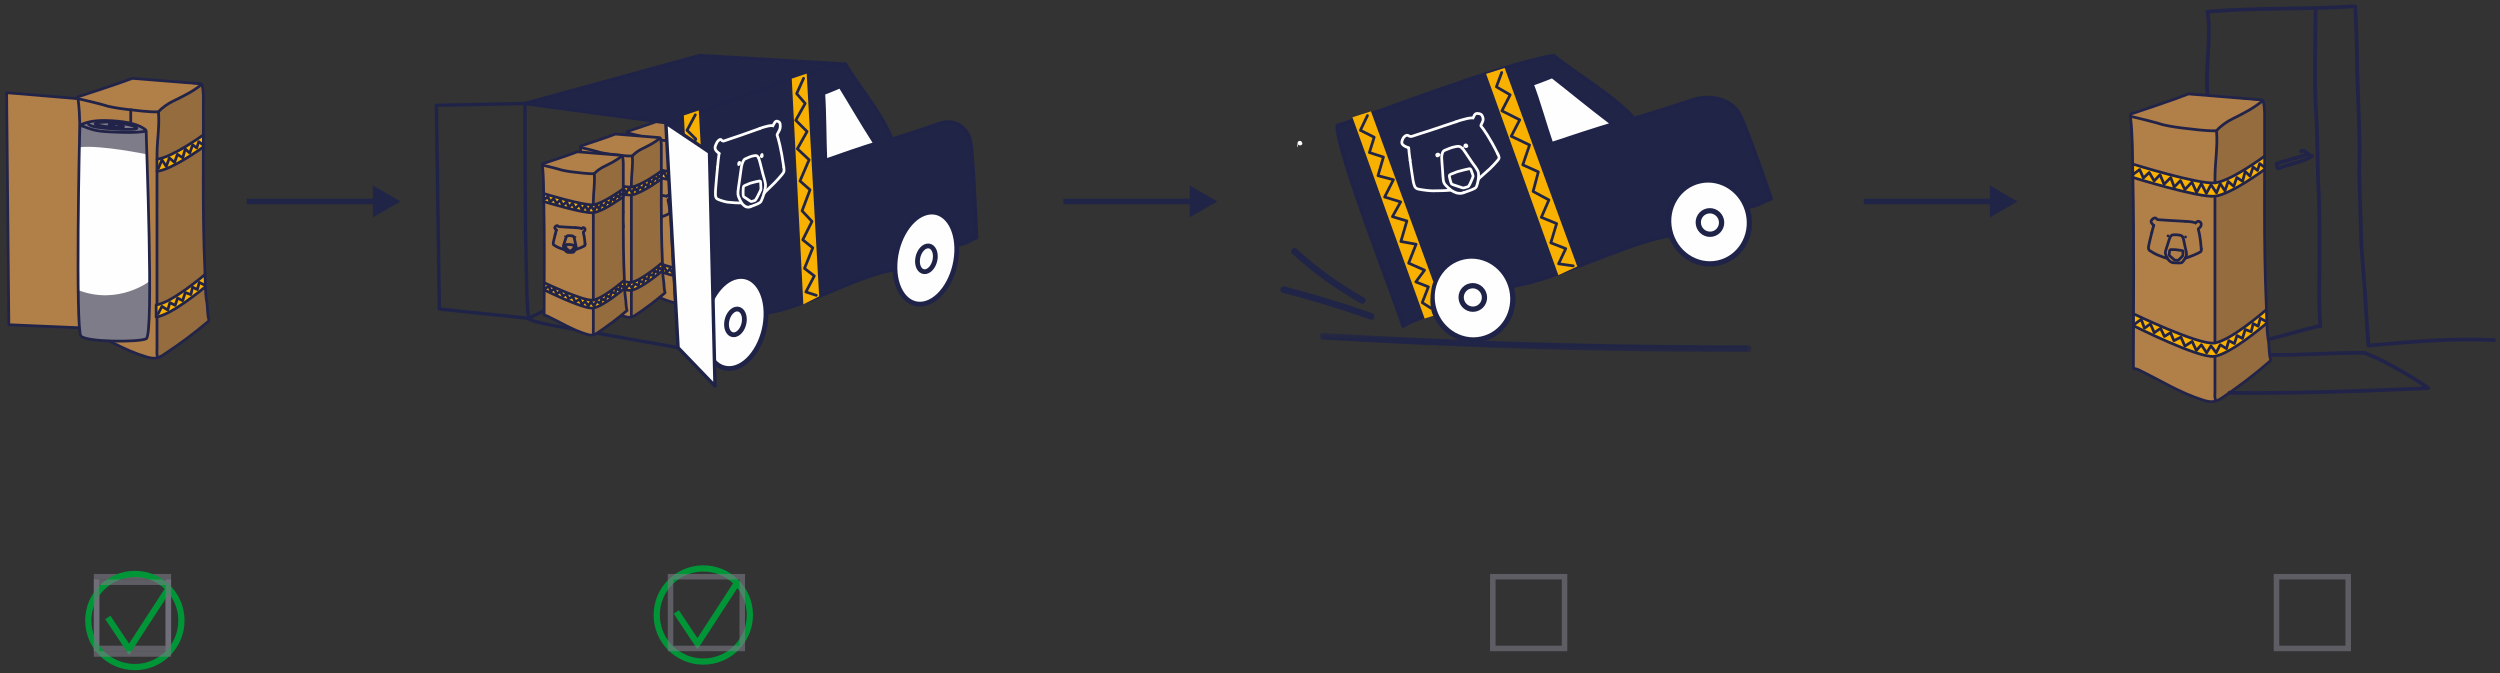 <svg width="453" height="122" viewBox="0 0 453 122" fill="none" xmlns="http://www.w3.org/2000/svg">
<rect x="0" y="0" width="453" height="122" fill="#333333" stroke="none"/>
<path d="M45.206 36H44.706V37H45.206V36ZM72.568 36.5L67.568 33.613V39.387L72.568 36.5ZM45.206 37H68.068V36H45.206V37Z" fill="#202446"/>
<path d="M193.206 36H192.706V37H193.206V36ZM220.568 36.5L215.568 33.613V39.387L220.568 36.5ZM193.206 37H216.068V36H193.206V37Z" fill="#202446"/>
<path d="M338.206 36H337.706V37H338.206V36ZM365.568 36.5L360.568 33.613V39.387L365.568 36.5ZM338.206 37H361.068V36H338.206V37Z" fill="#202446"/>
<rect x="17.5" y="104.5" width="13" height="13" stroke="#7F7C89" stroke-opacity="0.572"/>
<rect x="270.5" y="104.5" width="13" height="13" stroke="#7F7C89" stroke-opacity="0.572"/>
<path fill-rule="evenodd" clip-rule="evenodd" d="M235.224 26.198C235.15 26.401 235.084 26.57 235.238 26.785L235.014 26.47C235.037 26.392 235.149 26.152 235.13 26.083C235.041 25.727 235.301 25.465 235.652 25.543C235.826 25.582 235.907 25.731 235.959 25.888C236.014 26.047 235.967 26.198 235.799 26.285C235.601 26.387 235.418 26.362 235.224 26.198Z" fill="#FEFEFE"/>
<path fill-rule="evenodd" clip-rule="evenodd" d="M294.953 23.069L298.404 33.455L253.595 49.601L246.166 23.76L281.769 11.648L294.953 23.069Z" fill="#FEFEFE"/>
<path fill-rule="evenodd" clip-rule="evenodd" d="M277.558 15.228C279.391 14.596 281.264 13.819 281.264 13.819C284.609 16.425 287.519 18.88 292.286 22.5C290.759 22.9 283.112 25.395 281.126 26.083C279.977 22.784 278.724 18.201 277.558 15.228ZM254.271 59.084C255.486 58.149 258.208 57.342 259.58 56.869L274.079 51.85C282.246 50.604 295.251 43.715 302.832 42.65L316.601 37.505C318.821 37.255 319.096 36.64 320.923 36.009C320.923 36.009 316.794 23.92 315.285 20.859C313.972 18.198 310.226 16.921 306.526 18.18C301.244 19.983 296.088 21.471 296.088 21.471C292.489 17.388 285.286 13.205 281.508 10.102C271.502 11.75 247.607 21.238 242.316 22.758C242.303 27.77 252.575 53.733 254.271 59.084Z" fill="#202446"/>
<path d="M277.558 15.228L277.447 14.904C277.358 14.934 277.286 14.999 277.247 15.084C277.208 15.169 277.205 15.266 277.239 15.353L277.558 15.228ZM281.264 13.819L281.474 13.548C281.377 13.473 281.246 13.455 281.132 13.502L281.264 13.819ZM292.286 22.5L292.373 22.831C292.5 22.798 292.597 22.695 292.622 22.567C292.648 22.438 292.598 22.306 292.494 22.227L292.286 22.5ZM281.126 26.083L280.803 26.196C280.865 26.374 281.06 26.469 281.239 26.407L281.126 26.083ZM254.271 59.084L253.944 59.188C253.978 59.295 254.062 59.378 254.168 59.411C254.275 59.445 254.391 59.424 254.48 59.356L254.271 59.084ZM259.58 56.869L259.692 57.193L259.692 57.193L259.58 56.869ZM274.079 51.85L274.027 51.511C274.006 51.514 273.986 51.519 273.966 51.526L274.079 51.85ZM302.832 42.65L302.88 42.99C302.904 42.986 302.928 42.98 302.952 42.971L302.832 42.65ZM316.601 37.505L316.563 37.164C316.535 37.167 316.507 37.174 316.481 37.184L316.601 37.505ZM320.923 36.009L321.035 36.333C321.213 36.271 321.308 36.077 321.247 35.898L320.923 36.009ZM315.285 20.859L315.593 20.708L315.593 20.708L315.285 20.859ZM306.526 18.18L306.416 17.856L306.415 17.856L306.526 18.18ZM296.088 21.471L295.831 21.698C295.919 21.797 296.056 21.837 296.183 21.801L296.088 21.471ZM281.508 10.102L281.725 9.837C281.649 9.774 281.549 9.748 281.452 9.764L281.508 10.102ZM242.316 22.758L242.221 22.428C242.075 22.47 241.974 22.604 241.973 22.757L242.316 22.758ZM277.67 15.552C278.593 15.233 279.524 14.879 280.223 14.605C280.573 14.468 280.866 14.351 281.071 14.268C281.174 14.226 281.254 14.193 281.31 14.17C281.337 14.159 281.358 14.15 281.373 14.144C281.38 14.141 281.385 14.139 281.389 14.138C281.391 14.137 281.392 14.136 281.393 14.136C281.394 14.136 281.394 14.136 281.394 14.135C281.395 14.135 281.395 14.135 281.395 14.135C281.395 14.135 281.395 14.135 281.395 14.135C281.395 14.135 281.395 14.135 281.264 13.819C281.132 13.502 281.132 13.502 281.132 13.502C281.132 13.502 281.132 13.502 281.132 13.502C281.132 13.502 281.132 13.502 281.132 13.502C281.132 13.502 281.131 13.502 281.131 13.503C281.13 13.503 281.129 13.504 281.127 13.504C281.124 13.506 281.118 13.508 281.111 13.511C281.097 13.517 281.077 13.525 281.049 13.536C280.995 13.559 280.915 13.591 280.814 13.632C280.611 13.715 280.32 13.831 279.973 13.967C279.278 14.239 278.357 14.59 277.447 14.904L277.67 15.552ZM281.053 14.089C284.383 16.683 287.314 19.154 292.079 22.773L292.494 22.227C287.723 18.605 284.836 16.167 281.474 13.548L281.053 14.089ZM292.199 22.168C290.658 22.573 282.999 25.072 281.014 25.759L281.239 26.407C283.225 25.719 290.861 23.228 292.373 22.831L292.199 22.168ZM281.45 25.97C280.878 24.328 280.279 22.365 279.675 20.431C279.073 18.503 278.465 16.602 277.877 15.103L277.239 15.353C277.817 16.827 278.418 18.704 279.021 20.636C279.623 22.561 280.226 24.54 280.803 26.196L281.45 25.97ZM254.48 59.356C255.043 58.923 255.983 58.502 256.987 58.124C257.986 57.748 258.991 57.434 259.692 57.193L259.468 56.545C258.796 56.776 257.754 57.103 256.746 57.483C255.742 57.86 254.714 58.311 254.062 58.813L254.48 59.356ZM259.692 57.193L274.191 52.174L273.966 51.526L259.468 56.545L259.692 57.193ZM274.13 52.189C278.259 51.559 283.592 49.508 288.799 47.502C294.035 45.485 299.137 43.516 302.88 42.99L302.784 42.311C298.945 42.85 293.756 44.858 288.552 46.863C283.319 48.879 278.066 50.895 274.027 51.511L274.13 52.189ZM302.952 42.971L316.721 37.825L316.481 37.184L302.712 42.329L302.952 42.971ZM316.639 37.845C317.787 37.716 318.445 37.49 319.052 37.211C319.658 36.933 320.142 36.642 321.035 36.333L320.811 35.685C319.877 36.008 319.31 36.339 318.766 36.588C318.224 36.837 317.636 37.043 316.563 37.164L316.639 37.845ZM320.923 36.009C321.247 35.898 321.247 35.898 321.247 35.898C321.247 35.898 321.247 35.898 321.247 35.898C321.247 35.897 321.247 35.897 321.246 35.896C321.246 35.895 321.245 35.892 321.244 35.889C321.242 35.884 321.239 35.875 321.235 35.863C321.227 35.84 321.216 35.806 321.2 35.761C321.17 35.672 321.125 35.541 321.067 35.372C320.951 35.035 320.783 34.551 320.578 33.96C320.167 32.778 319.604 31.17 318.993 29.466C317.775 26.069 316.358 22.26 315.593 20.708L314.978 21.011C315.722 22.52 317.124 26.285 318.347 29.698C318.957 31.399 319.52 33.004 319.931 34.185C320.136 34.775 320.303 35.259 320.418 35.595C320.476 35.763 320.521 35.895 320.552 35.984C320.567 36.028 320.579 36.062 320.587 36.085C320.591 36.097 320.594 36.105 320.596 36.111C320.597 36.114 320.597 36.116 320.598 36.118C320.598 36.118 320.598 36.119 320.598 36.119C320.598 36.12 320.598 36.12 320.599 36.12C320.599 36.12 320.599 36.12 320.923 36.009ZM315.593 20.708C314.181 17.847 310.226 16.559 306.416 17.856L306.636 18.505C310.225 17.284 313.762 18.548 314.978 21.011L315.593 20.708ZM306.415 17.856C303.779 18.756 301.173 19.577 299.226 20.174C298.252 20.473 297.444 20.715 296.879 20.882C296.596 20.966 296.375 21.031 296.224 21.075C296.148 21.097 296.09 21.114 296.052 21.125C296.032 21.131 296.017 21.135 296.008 21.138C296.003 21.139 295.999 21.14 295.997 21.141C295.995 21.142 295.994 21.142 295.994 21.142C295.994 21.142 295.993 21.142 295.993 21.142C295.993 21.142 295.993 21.142 295.993 21.142C295.993 21.142 295.993 21.142 296.088 21.471C296.183 21.801 296.183 21.801 296.183 21.801C296.183 21.801 296.183 21.801 296.183 21.801C296.184 21.801 296.184 21.8 296.184 21.8C296.185 21.8 296.186 21.8 296.187 21.8C296.19 21.799 296.193 21.798 296.198 21.796C296.208 21.793 296.223 21.789 296.243 21.783C296.282 21.772 296.34 21.755 296.416 21.733C296.568 21.689 296.79 21.623 297.074 21.539C297.64 21.371 298.451 21.128 299.427 20.829C301.378 20.231 303.991 19.407 306.637 18.505L306.415 17.856ZM296.345 21.245C294.517 19.17 291.786 17.084 289.064 15.14C286.325 13.184 283.602 11.379 281.725 9.837L281.29 10.367C283.191 11.928 285.959 13.766 288.666 15.698C291.39 17.643 294.06 19.689 295.831 21.698L296.345 21.245ZM281.452 9.764C276.414 10.593 267.909 13.389 260.03 16.154C252.125 18.929 244.854 21.672 242.221 22.428L242.411 23.087C245.068 22.324 252.391 19.562 260.257 16.801C268.15 14.031 276.596 11.258 281.563 10.44L281.452 9.764ZM241.973 22.757C241.972 23.427 242.139 24.414 242.423 25.617C242.708 26.827 243.118 28.281 243.612 29.896C244.602 33.126 245.94 37.014 247.33 40.909C250.114 48.712 253.098 56.519 253.944 59.188L254.598 58.981C253.747 56.298 250.748 48.447 247.976 40.678C246.587 36.787 245.253 32.91 244.268 29.695C243.775 28.087 243.371 26.649 243.09 25.459C242.808 24.261 242.657 23.341 242.659 22.758L241.973 22.757Z" fill="#202348"/>
<path fill-rule="evenodd" clip-rule="evenodd" d="M273.949 52.473C274.848 56.588 272.383 60.607 268.443 61.45C264.502 62.292 260.579 59.639 259.679 55.524C258.78 51.408 261.245 47.39 265.185 46.547C269.125 45.705 273.049 48.358 273.949 52.473Z" fill="#FEFEFE"/>
<path fill-rule="evenodd" clip-rule="evenodd" d="M273.949 52.473C274.848 56.588 272.383 60.607 268.443 61.45C264.502 62.292 260.579 59.639 259.679 55.524C258.78 51.408 261.245 47.39 265.185 46.547C269.125 45.705 273.049 48.358 273.949 52.473Z" stroke="#202348" stroke-width="0.96" stroke-linecap="round" stroke-linejoin="round"/>
<path fill-rule="evenodd" clip-rule="evenodd" d="M316.811 38.687C317.71 42.802 315.245 46.821 311.305 47.663C307.365 48.506 303.441 45.853 302.541 41.738C301.642 37.622 304.107 33.603 308.047 32.761C311.987 31.919 315.911 34.571 316.811 38.687Z" fill="#FEFEFE"/>
<path fill-rule="evenodd" clip-rule="evenodd" d="M316.811 38.687C317.71 42.802 315.245 46.821 311.305 47.663C307.365 48.506 303.441 45.853 302.541 41.738C301.642 37.622 304.107 33.603 308.047 32.761C311.987 31.919 315.911 34.571 316.811 38.687Z" stroke="#202348" stroke-width="0.96" stroke-linecap="round" stroke-linejoin="round"/>
<path fill-rule="evenodd" clip-rule="evenodd" d="M311.906 39.878C312.157 41.029 311.436 42.159 310.297 42.403C309.156 42.647 308.029 41.911 307.778 40.761C307.526 39.609 308.245 38.479 309.386 38.235C310.525 37.991 311.654 38.727 311.906 39.878Z" stroke="#202348" stroke-width="0.96" stroke-linecap="round" stroke-linejoin="round"/>
<path fill-rule="evenodd" clip-rule="evenodd" d="M268.936 53.456C269.188 54.607 268.47 55.736 267.328 55.98C266.19 56.224 265.062 55.489 264.81 54.338C264.558 53.186 265.279 52.056 266.417 51.813C267.558 51.569 268.685 52.304 268.936 53.456Z" stroke="#202348" stroke-width="0.96" stroke-linecap="round" stroke-linejoin="round"/>
<path fill-rule="evenodd" clip-rule="evenodd" d="M269.285 13.385L282.372 49.859L285.803 48.283L272.642 12.313L269.285 13.385Z" fill="#F8B100"/>
<path fill-rule="evenodd" clip-rule="evenodd" d="M245.058 21.247L258.145 57.721L259.709 57.222C258.624 55.043 259.519 51.225 259.738 51.12L248.416 20.175L245.058 21.247Z" fill="#F8B100"/>
<path d="M247.782 20.945L246.502 23.604L249 24.868L248.137 27.643L250.677 28.457L249.694 31.833L252.487 32.566L250.893 35.7L253.799 36.584L252.307 39.259L254.926 40.037L253.84 43.758L256.593 44.254L255.247 47.683L258.126 48.952L256.546 51.081L258.824 51.978L257.708 54.834L259.287 55.839" stroke="#202446" stroke-width="0.5" stroke-linecap="round" stroke-linejoin="round"/>
<path d="M272.11 13.135L271.147 15.734L273.643 17.187L272.145 20.082L275.375 21.717L273.838 24.687L277.157 26.273L275.931 29.872L278.746 31.14L277.799 34.691L280.663 36.235L279.289 39.382L282.059 40.512L281.007 44L283.71 45.053L282.416 47.8L285.065 48.171" stroke="#202446" stroke-width="0.5" stroke-linecap="round" stroke-linejoin="round"/>
<path d="M267.867 32.529C267.874 32.487 267.881 32.44 267.886 32.389C267.938 31.984 267.956 31.345 267.807 31.029C267.515 30.413 267.074 29.909 266.693 29.359C266.291 28.78 265.908 28.187 265.516 27.603C265.291 27.27 265.053 26.941 264.986 26.883" stroke="#FEFEFE" stroke-width="0.5" stroke-linecap="round"/>
<path d="M271.408 27.913C271.606 28.355 271.602 28.307 271.635 28.549C271.657 28.718 271.492 28.942 271.384 29.065C270.93 29.579 270.48 30.095 269.973 30.565C269.329 31.161 268.929 31.48 268.502 31.885C268.406 31.976 268.247 32.095 267.941 32.395" stroke="#FEFEFE" stroke-width="0.5" stroke-linecap="round"/>
<path d="M263.868 22.058C264.512 21.808 265.104 21.669 265.779 21.494C266.038 21.426 266.389 21.383 266.67 21.363C266.748 21.358 266.827 21.346 266.923 21.371C267.03 21.198 267.076 21.005 267.179 20.839C267.304 20.642 267.468 20.548 267.696 20.556C267.924 20.561 268.148 20.6 268.344 20.72C268.527 20.832 268.605 21.026 268.671 21.211C268.768 21.488 268.775 21.771 268.645 22.046C268.546 22.25 268.468 22.466 268.353 22.661C268.308 22.74 268.328 22.8 268.361 22.837C268.804 23.358 269.965 24.99 271.408 27.913" stroke="#FEFEFE" stroke-width="0.5" stroke-linecap="round"/>
<path d="M255.254 26.799C254.956 26.655 254.616 26.564 254.346 26.359C254.082 26.157 253.93 25.945 254.034 25.596C254.15 25.203 254.278 24.84 254.669 24.608C254.868 24.49 255.022 24.467 255.209 24.581C255.432 24.716 255.628 24.787 255.923 24.679C256.322 24.533 256.733 24.408 257.14 24.278C257.855 24.049 258.572 23.828 259.285 23.592C260.024 23.349 263.123 22.288 263.868 22.058" stroke="#FEFEFE" stroke-width="0.5" stroke-linecap="round"/>
<path d="M265.186 34.922C265.333 34.858 265.96 34.668 266.104 34.6C266.162 34.573 266.231 34.55 266.296 34.529C266.626 34.42 266.941 34.283 267.246 34.115C267.401 34.031 267.498 33.915 267.557 33.763C267.711 33.364 267.797 32.948 267.867 32.529" stroke="#FEFEFE" stroke-width="0.5" stroke-linecap="round"/>
<path d="M264.987 26.883C264.819 26.749 264.656 26.595 264.44 26.54C264.175 26.471 263.937 26.545 263.687 26.587C263.016 26.7 262.409 26.986 261.789 27.234C261.57 27.322 261.45 27.494 261.365 27.722C261.155 28.292 261.246 28.869 261.285 29.445C261.322 29.989 261.363 30.53 261.403 31.073C261.444 31.617 261.455 32.162 261.534 32.701C261.578 32.994 261.7 33.282 261.92 33.518C262.201 33.825 262.526 34.153 262.871 34.408C262.957 34.474 263.046 34.535 263.135 34.59C263.343 34.706 263.736 34.908 263.936 34.956C264.006 34.988 264.131 34.995 264.231 35.009C264.566 35.058 264.884 35.047 265.186 34.922" stroke="#FEFEFE" stroke-width="0.5" stroke-linecap="round"/>
<path d="M255.507 29.032C255.518 29.35 255.971 32.186 256.018 32.496C256.074 32.869 256.144 33.24 256.27 33.599C256.398 33.968 256.608 34.188 257.018 34.271C257.874 34.444 258.992 34.571 259.543 34.578C260.613 34.588 262.267 34.532 262.834 34.457" stroke="#FEFEFE" stroke-width="0.5" stroke-linecap="round"/>
<path d="M255.254 26.799C255.286 27.156 255.305 27.516 255.354 27.871C255.41 28.258 255.446 28.647 255.507 29.032" stroke="#FEFEFE" stroke-width="0.5" stroke-linecap="round"/>
<path fill-rule="evenodd" clip-rule="evenodd" d="M265.467 33.991C266.009 33.802 266.019 33.875 266.145 33.691C266.409 33.312 266.586 32.797 266.768 32.394C266.836 32.242 266.983 31.936 266.895 31.741C266.735 31.383 266.727 31.187 266.561 30.818C266.448 30.567 266.389 30.542 266.108 30.604C265.588 30.716 265.065 30.83 264.555 30.981C263.81 31.199 264.199 31.043 263.402 31.377C263.2 31.462 262.982 31.506 262.787 31.626C262.636 31.72 262.602 31.824 262.63 31.973C262.704 32.392 262.807 32.803 262.955 33.203C263.008 33.341 263.118 33.406 263.244 33.449C263.781 33.634 264.321 33.812 264.86 33.991C264.953 34.022 265.085 34.124 265.467 33.991Z" stroke="#FEFEFE" stroke-width="0.5" stroke-linecap="round"/>
<path fill-rule="evenodd" clip-rule="evenodd" d="M265.082 26.946C265.105 26.868 265.217 26.628 265.198 26.559C265.11 26.203 265.369 25.941 265.72 26.019C265.895 26.058 265.975 26.207 266.027 26.364C266.083 26.523 266.036 26.674 265.868 26.761C265.67 26.862 265.486 26.838 265.292 26.674C265.218 26.877 265.153 27.046 265.306 27.26L265.082 26.946Z" fill="#FEFEFE"/>
<path fill-rule="evenodd" clip-rule="evenodd" d="M260.893 27.85C260.939 27.977 261.042 27.904 261.257 27.994L261.235 28.085C261.188 28.061 261.024 28.006 260.947 28.015C260.995 28.165 260.905 28.297 260.808 28.369C260.672 28.469 260.529 28.529 260.36 28.495C260.201 28.459 260.124 28.304 260.093 28.161C259.987 27.645 260.778 27.527 260.893 27.85Z" fill="#FEFEFE"/>
<mask id="mask0" mask-type="alpha" maskUnits="userSpaceOnUse" x="239" y="60" width="79" height="4">
<path fill-rule="evenodd" clip-rule="evenodd" d="M239.116 60.327H317.4V63.784H239.116V60.327Z" fill="white"/>
</mask>
<g mask="url(#mask0)">
<path fill-rule="evenodd" clip-rule="evenodd" d="M239.695 61.517C259.71 62.717 279.753 63.445 299.804 63.69C305.475 63.76 311.147 63.79 316.819 63.783C317.593 63.782 317.594 62.593 316.819 62.594C296.767 62.616 276.715 62.166 256.686 61.234C251.02 60.97 245.356 60.667 239.695 60.328C238.921 60.282 238.924 61.471 239.695 61.517Z" fill="#202446"/>
</g>
<path fill-rule="evenodd" clip-rule="evenodd" d="M248.632 56.754C243.41 54.907 238.112 53.29 232.747 51.905C231.997 51.712 231.678 52.858 232.427 53.052C237.792 54.437 243.091 56.054 248.312 57.901C249.042 58.159 249.356 57.011 248.632 56.754Z" fill="#202446"/>
<path fill-rule="evenodd" clip-rule="evenodd" d="M247.167 53.926C242.764 51.463 238.683 48.516 234.975 45.111C234.409 44.591 233.556 45.431 234.125 45.953C237.904 49.423 242.07 52.442 246.56 54.953C247.234 55.33 247.841 54.303 247.167 53.926Z" fill="#202446"/>
<path fill-rule="evenodd" clip-rule="evenodd" d="M24.438 120.875C29.097 120.875 32.875 117.097 32.875 112.438C32.875 107.778 29.097 104 24.438 104C19.778 104 16 107.778 16 112.438C16 117.097 19.778 120.875 24.438 120.875Z" stroke="#009638" stroke-width="1.125"/>
<path d="M19.54 111.882L23.384 117.649L30.79 106.257" stroke="#009638" stroke-width="1.125"/>
<path fill-rule="evenodd" clip-rule="evenodd" d="M127.438 119.875C132.097 119.875 135.875 116.097 135.875 111.438C135.875 106.778 132.097 103 127.438 103C122.778 103 119 106.778 119 111.438C119 116.097 122.778 119.875 127.438 119.875Z" stroke="#009638" stroke-width="1.125"/>
<path d="M122.54 110.882L126.384 116.649L133.79 105.257" stroke="#009638" stroke-width="1.125"/>
<path fill-rule="evenodd" clip-rule="evenodd" d="M396.716 17.018L388.466 19.872C388.466 19.872 385.875 20.07 386.025 21.287C386.176 22.503 386.468 33.77 386.468 33.77L386.576 57.818L386.571 66.735C386.571 66.735 389.076 67.579 391.924 69.284C394.772 70.988 399.047 72.656 400.116 72.789C401.184 72.921 401.501 72.869 401.419 72.388C401.337 71.906 401.348 59.488 401.348 59.488L401.346 36.784C401.346 36.784 401.353 23.933 401.842 23.462C402.331 22.991 410.084 18.351 410.084 18.351L396.716 17.018Z" fill="#B17F48"/>
<path fill-rule="evenodd" clip-rule="evenodd" d="M410.085 18.351C410.085 18.351 406.846 20.352 405.377 21.11C403.909 21.867 401.706 22.872 401.65 23.92C401.595 24.967 401.348 36.26 401.348 36.26L401.329 65.375V72.189C401.329 72.189 401.298 72.935 402.1 72.424C402.902 71.913 409.976 66.59 409.976 66.59L411.426 65.16C411.426 65.16 410.887 62.236 410.861 60.802C410.835 59.368 410.589 52.117 410.589 52.117L410.352 35.997L410.254 19.719C410.254 19.719 410.197 18.703 410.085 18.351Z" fill="#946C3E"/>
<path fill-rule="evenodd" clip-rule="evenodd" d="M386.44 29.726V32.14C386.44 32.14 392.612 34.041 395.564 34.666C398.516 35.291 400.16 35.602 401.351 35.547C402.542 35.491 407.216 33.21 410.352 30.698V28.283C410.352 28.283 407.064 30.886 404.634 31.918C402.204 32.951 402.234 33.655 398.741 32.916C395.248 32.176 386.44 29.726 386.44 29.726Z" fill="#F9B200"/>
<path fill-rule="evenodd" clip-rule="evenodd" d="M386.739 56.918L395.636 60.765C395.636 60.765 399.054 62.491 401.349 62.227C403.643 61.964 410.687 56.293 410.687 56.293L410.752 58.748C410.752 58.748 404.923 63.639 402.948 64.145C400.973 64.651 400.072 64.634 398.712 64.191C397.354 63.747 386.739 59.081 386.739 59.081V56.918Z" fill="#F9B200"/>
<path d="M410.986 61.414C410.674 59.367 410.743 57.299 410.651 55.24C410.134 43.651 410.414 32.056 410.346 20.463C410.346 20.463 410.293 18.061 409.862 18.105L396.556 17.018C393.898 18.068 389.427 19.537 386.732 20.461C386.178 20.652 385.958 20.54 386.025 21.069C386.459 24.523 386.401 28.548 386.475 32.002C386.727 43.589 386.571 55.184 386.571 66.735C386.946 66.83 387.177 66.85 387.372 66.943C391.314 68.827 395.019 71.212 399.245 72.513C400.494 72.9 401.345 72.956 402.502 72.182C405.641 70.082 408.627 67.802 411.468 65.314C411.061 63.945 411.237 62.653 410.986 61.414" stroke="#212348" stroke-width="0.5" stroke-linecap="round" stroke-linejoin="round"/>
<path d="M401.35 64.641C401.35 66.707 401.351 68.773 401.353 70.838C401.354 71.436 401.239 72.05 401.511 72.626" stroke="#212348" stroke-width="0.5" stroke-linecap="round" stroke-linejoin="round"/>
<path d="M401.351 35.547C401.348 38.712 401.348 42.973 401.348 46.139C401.348 51.501 401.347 56.776 401.349 62.139" stroke="#212348" stroke-width="0.5" stroke-linecap="round" stroke-linejoin="round"/>
<path d="M386.025 21.069C387.043 21.285 390.899 22.25 391.877 22.592C391.877 22.592 393.514 22.98 395.396 23.192C397.278 23.403 399.75 23.766 401.632 23.697C401.878 26.488 401.378 29.236 401.358 32C401.355 32.378 401.353 32.755 401.351 33.133" stroke="#212348" stroke-width="0.5" stroke-linecap="round" stroke-linejoin="round"/>
<path d="M409.862 18.351C408.21 19.723 406.296 20.648 404.4 21.6C403.459 22.073 402.328 22.865 401.632 23.697" stroke="#212348" stroke-width="0.5" stroke-linecap="round" stroke-linejoin="round"/>
<path d="M386.44 29.726C386.44 29.726 398.411 33.46 401.351 33.132C404.291 32.805 410.352 28.283 410.352 28.283" stroke="#212348" stroke-width="0.5" stroke-linecap="round" stroke-linejoin="round"/>
<path d="M386.44 32.14C386.44 32.14 398.411 35.874 401.351 35.547C404.291 35.219 410.352 30.698 410.352 30.698" stroke="#212348" stroke-width="0.5" stroke-linecap="round" stroke-linejoin="round"/>
<path d="M395.574 43.064C395.597 43.111 395.654 43.349 395.704 43.586C395.789 44.001 395.867 44.418 395.959 44.832C396.044 45.225 396.174 45.606 396.198 46.016C396.211 46.254 396.082 46.562 395.966 46.766L395.959 46.776L395.883 46.898C395.75 47.124 395.627 47.305 395.453 47.494C395.388 47.566 395.307 47.608 395.204 47.621C394.999 47.648 394.796 47.655 394.591 47.643C394.551 47.641 394.508 47.638 394.47 47.64C394.376 47.646 393.99 47.613 393.896 47.616" stroke="#212348" stroke-width="0.5" stroke-linecap="round"/>
<path d="M398.865 45.07C398.875 45.362 398.883 45.335 398.848 45.478C398.821 45.578 398.682 45.666 398.596 45.711C398.232 45.898 397.871 46.088 397.488 46.237C397.003 46.429 396.713 46.519 396.388 46.651L395.983 46.791" stroke="#212348" stroke-width="0.5" stroke-linecap="round" stroke-linejoin="bevel"/>
<path d="M396.034 40.109C396.442 40.113 396.798 40.166 397.207 40.218C397.364 40.238 397.565 40.292 397.724 40.343C397.769 40.358 397.815 40.369 397.861 40.404C397.958 40.331 398.026 40.233 398.12 40.163C398.232 40.08 398.343 40.064 398.466 40.119C398.59 40.173 398.704 40.245 398.785 40.355C398.86 40.459 398.86 40.585 398.855 40.704C398.845 40.88 398.788 41.041 398.655 41.166C398.555 41.258 398.463 41.361 398.358 41.445C398.316 41.48 398.313 41.518 398.323 41.546C398.45 41.937 398.724 43.11 398.865 45.07" stroke="#212348" stroke-width="0.5" stroke-linecap="round"/>
<path d="M390.258 40.851C390.127 40.705 389.959 40.577 389.858 40.404C389.758 40.231 389.722 40.078 389.856 39.907C390.007 39.711 390.158 39.536 390.424 39.493C390.559 39.471 390.649 39.493 390.726 39.598C390.819 39.724 390.91 39.807 391.096 39.812C391.347 39.818 391.6 39.84 391.851 39.858C392.295 39.888 392.737 39.924 393.178 39.95C393.64 39.978 395.574 40.073 396.034 40.109" stroke="#212348" stroke-width="0.5" stroke-linecap="round"/>
<path d="M395.574 43.064C395.512 42.952 395.456 42.828 395.351 42.75C395.22 42.653 395.073 42.641 394.927 42.609C394.534 42.523 394.138 42.548 393.743 42.55C393.603 42.55 393.499 42.619 393.402 42.729C393.16 43.002 393.083 43.346 392.975 43.677C392.874 43.99 392.777 44.303 392.678 44.616C392.579 44.93 392.464 45.239 392.387 45.558C392.347 45.733 392.349 45.921 392.417 46.102C392.503 46.337 392.609 46.594 392.741 46.814C392.773 46.87 392.808 46.924 392.845 46.974C392.933 47.086 393.104 47.286 393.203 47.358C393.234 47.39 393.301 47.422 393.352 47.453C393.525 47.555 393.702 47.619 393.896 47.616" stroke="#212348" stroke-width="0.5"/>
<path d="M389.9 42.16C389.835 42.341 389.453 44.032 389.409 44.217C389.357 44.438 389.313 44.662 389.303 44.891C389.291 45.126 389.358 45.296 389.563 45.433C389.994 45.721 390.578 46.041 390.878 46.168C391.464 46.411 392.381 46.748 392.71 46.832" stroke="#212348" stroke-width="0.5" stroke-linecap="round"/>
<path d="M390.26 40.851C390.198 41.059 390.126 41.264 390.075 41.475C390.02 41.705 389.953 41.931 389.9 42.16" stroke="#212348" stroke-width="0.5" stroke-linecap="round"/>
<path fill-rule="evenodd" clip-rule="evenodd" d="M394.255 47.155C394.596 47.171 394.585 47.214 394.695 47.139C394.923 46.986 395.136 46.736 395.325 46.551C395.396 46.481 395.544 46.342 395.54 46.213C395.532 45.976 395.571 45.864 395.562 45.621C395.556 45.455 395.529 45.428 395.361 45.4C395.051 45.347 394.738 45.295 394.426 45.266C393.969 45.222 394.218 45.222 393.706 45.232C393.577 45.234 393.447 45.21 393.314 45.234C393.21 45.254 393.168 45.304 393.15 45.394C393.098 45.646 393.063 45.898 393.055 46.156C393.053 46.245 393.099 46.306 393.158 46.358C393.412 46.581 393.668 46.802 393.924 47.022C393.968 47.06 394.017 47.147 394.255 47.155Z" stroke="#212348" stroke-width="0.5" stroke-linecap="round"/>
<path fill-rule="evenodd" clip-rule="evenodd" d="M396.168 42.743C396.255 42.803 396.266 42.905 396.26 43.005C396.255 43.105 396.195 43.18 396.084 43.192C395.953 43.205 395.857 43.15 395.787 43.015C395.702 43.112 395.628 43.193 395.665 43.347L395.612 43.121C395.642 43.082 395.757 42.972 395.761 42.929C395.792 42.71 395.993 42.622 396.168 42.743Z" fill="#212348"/>
<path fill-rule="evenodd" clip-rule="evenodd" d="M393.283 42.855L393.25 42.901C393.23 42.877 393.152 42.811 393.108 42.798C393.101 42.893 393.022 42.947 392.953 42.965C392.857 42.991 392.764 42.992 392.679 42.936C392.6 42.881 392.592 42.778 392.607 42.691C392.665 42.38 393.123 42.489 393.115 42.694C393.112 42.775 393.185 42.758 393.283 42.855Z" fill="#212348"/>
<path d="M386.576 56.853C386.576 56.853 398.249 62.489 401.188 62.161C404.128 61.834 410.524 56.228 410.524 56.228" stroke="#212348" stroke-width="0.5" stroke-linecap="round" stroke-linejoin="round"/>
<path d="M386.576 59.016C386.576 59.016 398.249 64.903 401.188 64.576C404.128 64.248 410.589 58.683 410.589 58.683" stroke="#212348" stroke-width="0.5" stroke-linecap="round" stroke-linejoin="round"/>
<path d="M386.468 31.631L387.713 30.718L388.382 32.258L389.44 31.258L390.336 32.787L391.399 31.65L392.128 33.387L393.337 32.175L393.97 33.894L395.095 32.72L395.906 34.348L397.176 32.996L398.021 34.871L398.887 33.268L399.792 35.05L400.63 33.465L401.634 34.941L402.307 33.263L403.16 34.578L403.743 32.874L404.758 33.77L405.308 32.164L406.355 32.852L406.83 31.072L407.705 31.918L408.268 30.26L409.065 30.886L409.453 29.642L410.346 30.319" stroke="#212348" stroke-width="0.5" stroke-linecap="round" stroke-linejoin="round"/>
<path d="M386.739 58.779L387.984 57.867L388.579 59.477L389.656 58.684L390.352 60.291L391.492 59.494L392.198 60.966L393.299 60.275L393.914 61.733L395.177 61.094L395.906 62.715L397.218 61.864L397.979 63.518L398.887 62.472L399.84 63.928L400.63 62.67L401.573 63.911L402.307 62.468L403.435 63.174L403.856 61.716L404.876 62.25L405.345 60.798L406.329 61.325L406.836 59.701L407.92 60.111L408.268 58.633L409.183 59.111L409.559 57.677L410.589 58.227" stroke="#212348" stroke-width="0.5" stroke-linecap="round" stroke-linejoin="round"/>
<path d="M420.452 59.06C420.061 54.832 420.339 49.679 420.291 45.447C420.25 41.968 420.337 38.459 420.149 35.017C419.884 30.203 419.977 25.382 419.684 20.566C419.3 14.327 419.59 8.048 419.59 1.785" stroke="#212348" stroke-width="0.678" stroke-linecap="round" stroke-linejoin="round"/>
<path d="M411.083 61.492C412.571 61.118 419.161 59.245 420.452 59.06" stroke="#212348" stroke-width="0.678" stroke-linecap="round" stroke-linejoin="round"/>
<path d="M451.915 61.624C444.33 61.231 436.779 61.935 429.161 62.615C428.936 59.309 428.695 56.294 428.539 53.274C428.35 49.56 427.86 45.87 427.807 42.142C427.784 40.523 427.715 38.895 427.673 37.271C427.608 34.778 427.453 32.282 427.519 29.792C427.691 23.175 427.112 16.576 427.07 9.961C427.05 7.022 426.9 4.041 426.774 1.14C417.824 1.75 408.961 1.341 400.001 2.124C400.73 6.527 399.551 12.788 400.001 17.018" stroke="#212348" stroke-width="0.678" stroke-linecap="round" stroke-linejoin="round"/>
<path d="M428.497 63.947C424.482 63.813 415.441 64.46 411.426 64.283" stroke="#212348" stroke-width="0.678" stroke-linecap="round" stroke-linejoin="round"/>
<path d="M428.497 63.948C432.02 65.361 436.859 68.065 439.99 70.322C439.99 70.322 418.101 71.436 403.982 71.171" stroke="#212348" stroke-width="0.678" stroke-linecap="round" stroke-linejoin="round"/>
<path d="M418.095 27.875C417.025 28.469 413.66 29.22 412.541 29.637C412.565 29.996 412.451 30.701 413.041 30.451C414.918 29.655 417.018 29.452 418.941 28.297C417.928 27.947 417.746 27.03 416.945 27.416" stroke="#212348" stroke-width="0.678" stroke-linecap="round" stroke-linejoin="round"/>
<rect x="412.5" y="104.5" width="13" height="13" stroke="#7F7C89" stroke-opacity="0.572"/>
<rect x="17.5" y="105.5" width="13" height="13" stroke="#7F7C89" stroke-opacity="0.572"/>
<path fill-rule="evenodd" clip-rule="evenodd" d="M24.121 14.195L14.131 17.521L14.142 17.879L1.198 16.796C1.339 17.902 1.478 45.989 1.478 45.989L1.601 58.845L14.652 59.4C14.652 59.4 16.99 60.168 19.649 61.718C22.307 63.268 26.297 64.785 27.295 64.905C28.292 65.025 28.588 64.978 28.512 64.54C28.435 64.102 28.445 52.812 28.445 52.812L28.444 32.167C28.444 32.167 28.45 20.483 28.907 20.055C29.363 19.627 36.6 15.407 36.6 15.407L24.121 14.195Z" fill="#B17F48"/>
<path fill-rule="evenodd" clip-rule="evenodd" d="M36.6 15.407C36.6 15.407 33.577 17.227 32.206 17.916C30.835 18.604 28.779 19.518 28.727 20.471C28.675 21.423 28.445 31.691 28.445 31.691L28.428 58.164V64.36C28.428 64.36 28.398 65.038 29.147 64.573C29.896 64.109 36.499 59.269 36.499 59.269L37.852 57.969C37.852 57.969 37.349 55.31 37.325 54.006C37.3 52.702 37.071 46.109 37.071 46.109L36.85 31.452L36.758 16.651C36.758 16.651 36.705 15.727 36.6 15.407Z" fill="#946C3E"/>
<path fill-rule="evenodd" clip-rule="evenodd" d="M28.448 31.043C29.56 30.992 33.923 28.918 36.85 26.634V24.438C36.85 24.438 33.781 26.804 31.513 27.743C29.244 28.682 28.448 28.847 28.448 28.847V31.043Z" fill="#F9B200"/>
<path fill-rule="evenodd" clip-rule="evenodd" d="M28.446 55.302C30.588 55.062 37.162 49.906 37.162 49.906L37.223 52.139C37.223 52.139 30.29 57.036 28.446 57.496L28.446 55.302Z" fill="#F9B200"/>
<path d="M37.442 54.562C37.151 52.701 37.215 50.821 37.128 48.948C36.646 38.411 36.908 27.868 36.844 17.327C36.844 17.327 36.795 15.144 36.392 15.183L23.972 14.195C21.491 15.15 17.317 16.486 14.802 17.326C14.284 17.5 14.079 17.397 14.143 17.879C14.547 21.02 14.493 24.679 14.562 27.819C14.797 38.355 14.652 48.898 14.652 59.4C15.002 59.487 15.217 59.505 15.399 59.59C19.079 61.303 22.537 63.471 26.482 64.654C27.648 65.006 28.442 65.057 29.522 64.353C32.453 62.444 35.239 60.371 37.892 58.108C37.511 56.864 37.676 55.689 37.442 54.562" stroke="#212348" stroke-width="0.5" stroke-linecap="round" stroke-linejoin="round"/>
<path d="M28.446 57.496C28.447 59.375 28.448 61.253 28.449 63.132C28.45 63.675 28.344 64.233 28.595 64.757" stroke="#212348" stroke-width="0.5" stroke-linecap="round" stroke-linejoin="round"/>
<path d="M28.448 31.043C28.445 33.92 28.445 37.795 28.445 40.673C28.445 45.549 28.444 50.345 28.446 55.221" stroke="#212348" stroke-width="0.5" stroke-linecap="round" stroke-linejoin="round"/>
<path d="M14.143 17.879C15.092 18.075 18.692 18.952 19.605 19.263C19.605 19.263 21.133 19.616 22.89 19.808C24.646 20 26.954 20.331 28.71 20.268C28.94 22.806 28.473 25.305 28.455 27.818C28.452 28.161 28.45 28.504 28.448 28.847" stroke="#212348" stroke-width="0.5" stroke-linecap="round" stroke-linejoin="round"/>
<path d="M36.392 15.407C34.85 16.654 33.064 17.496 31.294 18.361C30.415 18.792 29.36 19.512 28.71 20.268" stroke="#212348" stroke-width="0.5" stroke-linecap="round" stroke-linejoin="round"/>
<path d="M36.85 26.634C36.85 26.634 31.192 30.745 28.448 31.043V28.847C31.192 28.549 36.85 24.438 36.85 24.438" stroke="#212348" stroke-width="0.5" stroke-linecap="round" stroke-linejoin="round"/>
<path d="M37.071 52.08C37.071 52.08 31.04 57.139 28.296 57.437V55.242C31.04 54.944 37.01 49.847 37.01 49.847" stroke="#212348" stroke-width="0.5" stroke-linecap="round" stroke-linejoin="round"/>
<path d="M28.712 30.491L29.34 28.966L30.137 30.161L30.681 28.612L31.628 29.427L32.142 27.967L33.119 28.593L33.562 26.974L34.379 27.743L34.904 26.236L35.648 26.805L36.011 25.673L36.844 26.289" stroke="#212348" stroke-width="0.5" stroke-linecap="round" stroke-linejoin="round"/>
<path d="M28.655 56.833L29.34 55.52L30.393 56.163L30.786 54.837L31.738 55.322L32.176 54.002L33.094 54.481L33.567 53.005L34.58 53.377L34.904 52.034L35.759 52.469L36.109 51.164L37.071 51.665" stroke="#212348" stroke-width="0.5" stroke-linecap="round" stroke-linejoin="round"/>
<path d="M23.69 19.9V55.221L14.652 59.4L1.601 58.845L1.198 16.796L14.143 17.879" stroke="#212348" stroke-width="0.5" stroke-linecap="round" stroke-linejoin="round"/>
<path fill-rule="evenodd" clip-rule="evenodd" d="M14.394 25.905L14.19 53.815L23.581 56.118L27.122 52.345L26.777 33.321L26.577 26.922L14.394 25.905Z" fill="#FEFEFE"/>
<path fill-rule="evenodd" clip-rule="evenodd" d="M14.377 26.687C14.377 26.687 14.148 22.806 14.684 22.59C15.22 22.374 16.545 21.625 20.263 21.832C23.981 22.039 25.99 23.234 25.99 23.234C25.99 23.234 26.456 22.932 26.5 24.394C26.543 25.855 26.611 27.967 26.611 27.967C26.611 27.967 18.164 26.211 14.377 26.687Z" fill="#7F7C89"/>
<path fill-rule="evenodd" clip-rule="evenodd" d="M14.206 54.81C14.206 54.81 14.156 60.657 14.892 61.059C15.628 61.461 19.881 61.837 21.452 61.817C23.022 61.796 26.51 61.975 26.679 61.049C26.849 60.123 27.11 55.404 27.116 53.497C27.122 51.59 27.116 50.955 27.116 50.955C27.116 50.955 21.439 55.374 14.171 52.574L14.206 54.81Z" fill="#7F7C89"/>
<path d="M23.581 22.655C22.734 22.462 21.773 22.327 20.855 22.17C19.88 22.004 18.894 22.141 17.975 22.192C17.447 22.221 16.797 22.465 17.655 22.649C18.976 22.933 20.363 23.202 22.137 23.042C22.995 22.945 21.413 22.428 20.372 22.463C19.633 22.489 19.37 22.677 20.635 22.797" stroke="#212348" stroke-width="0.5" stroke-linecap="round" stroke-linejoin="round"/>
<path d="M16.037 22.51C16.649 23.07 18.447 23.175 19.916 23.305C21.087 23.408 22.423 23.469 23.743 23.435C25.247 23.397 25.143 23.09 23.581 22.655" stroke="#212348" stroke-width="0.5" stroke-linecap="round" stroke-linejoin="round"/>
<path d="M14.496 22.677C14.377 23.445 13.678 59.773 14.655 60.885C15.632 61.997 25.046 62.048 26.49 61.387C27.934 60.726 26.443 24.651 26.49 23.766C26.501 23.563 26.258 23.404 25.99 23.234C24.636 22.377 22.357 21.916 19.247 21.837C17.097 21.783 15.644 22.124 14.496 22.677C16.527 23.423 17.049 23.775 20.042 23.904C21.323 23.959 24.517 24.144 26.49 23.766" stroke="#212348" stroke-width="0.5" stroke-linecap="round" stroke-linejoin="round"/>
<rect x="121.5" y="104.5" width="13" height="13" stroke="#7F7C89" stroke-opacity="0.572"/>
<path fill-rule="evenodd" clip-rule="evenodd" d="M120.066 21.65L115.088 23.35C115.088 23.35 113.525 23.468 113.616 24.192C113.707 24.917 113.883 31.625 113.883 31.625L113.948 45.945L113.945 51.255C113.945 51.255 115.456 51.758 117.175 52.773C118.894 53.788 121.473 54.782 122.118 54.861C122.763 54.939 122.954 54.908 122.904 54.622C122.855 54.335 122.861 46.94 122.861 46.94L122.86 33.42C122.86 33.42 122.864 25.768 123.159 25.488C123.455 25.207 128.133 22.444 128.133 22.444L120.066 21.65Z" fill="#B17F48"/>
<path fill-rule="evenodd" clip-rule="evenodd" d="M128.133 22.444C128.133 22.444 126.178 23.636 125.292 24.087C124.406 24.538 123.077 25.136 123.043 25.76C123.01 26.384 122.861 33.108 122.861 33.108L122.85 50.446V54.504C122.85 54.504 122.831 54.948 123.315 54.643C123.799 54.339 128.067 51.169 128.067 51.169L128.942 50.318C128.942 50.318 128.617 48.577 128.601 47.723C128.586 46.869 128.437 42.551 128.437 42.551L128.294 32.952L128.235 23.259C128.235 23.259 128.201 22.654 128.133 22.444Z" fill="#946C3E"/>
<path fill-rule="evenodd" clip-rule="evenodd" d="M113.866 29.217V30.655C113.866 30.655 117.59 31.787 119.371 32.159C121.152 32.532 122.144 32.717 122.863 32.684C123.582 32.651 126.402 31.292 128.294 29.796V28.358C128.294 28.358 126.31 29.908 124.844 30.523C123.378 31.138 123.395 31.557 121.288 31.117C119.181 30.677 113.866 29.217 113.866 29.217Z" fill="#F9B200"/>
<path fill-rule="evenodd" clip-rule="evenodd" d="M114.046 45.41L119.414 47.701C119.414 47.701 121.477 48.728 122.862 48.571C124.246 48.414 128.496 45.037 128.496 45.037L128.535 46.5C128.535 46.5 125.019 49.412 123.827 49.713C122.635 50.015 122.091 50.005 121.271 49.74C120.451 49.476 114.046 46.698 114.046 46.698V45.41Z" fill="#F9B200"/>
<path d="M128.677 48.087C128.489 46.868 128.53 45.637 128.474 44.41C128.162 37.509 128.332 30.605 128.291 23.702C128.291 23.702 128.259 22.272 127.999 22.297L119.97 21.65C118.366 22.276 115.668 23.15 114.042 23.701C113.707 23.814 113.575 23.747 113.616 24.063C113.877 26.12 113.842 28.516 113.887 30.573C114.039 37.473 113.945 44.377 113.945 51.255C114.171 51.312 114.31 51.324 114.428 51.38C116.807 52.501 119.042 53.921 121.592 54.696C122.346 54.926 122.859 54.96 123.557 54.499C125.452 53.249 127.253 51.891 128.968 50.409C128.722 49.594 128.828 48.825 128.677 48.087" stroke="#212348" stroke-width="0.5" stroke-linecap="round" stroke-linejoin="round"/>
<path d="M122.862 50.008C122.862 51.239 122.863 52.469 122.864 53.699C122.864 54.055 122.795 54.421 122.959 54.764" stroke="#212348" stroke-width="0.5" stroke-linecap="round" stroke-linejoin="round"/>
<path d="M122.863 32.684C122.861 34.568 122.861 37.106 122.861 38.991C122.861 42.184 122.861 45.325 122.862 48.519" stroke="#212348" stroke-width="0.5" stroke-linecap="round" stroke-linejoin="round"/>
<path d="M113.616 24.063C114.229 24.191 116.557 24.765 117.146 24.969C117.146 24.969 118.134 25.201 119.27 25.326C120.406 25.452 121.897 25.669 123.033 25.628C123.181 27.289 122.879 28.926 122.867 30.572C122.866 30.797 122.864 31.021 122.863 31.246" stroke="#212348" stroke-width="0.5" stroke-linecap="round" stroke-linejoin="round"/>
<path d="M127.999 22.444C127.001 23.261 125.847 23.812 124.703 24.379C124.135 24.661 123.453 25.132 123.033 25.628" stroke="#212348" stroke-width="0.5" stroke-linecap="round" stroke-linejoin="round"/>
<path d="M113.866 29.217C113.866 29.217 121.089 31.441 122.863 31.246C124.637 31.051 128.294 28.358 128.294 28.358" stroke="#212348" stroke-width="0.5" stroke-linecap="round" stroke-linejoin="round"/>
<path d="M113.866 30.655C113.866 30.655 121.089 32.879 122.863 32.684C124.637 32.489 128.294 29.796 128.294 29.796" stroke="#212348" stroke-width="0.5" stroke-linecap="round" stroke-linejoin="round"/>
<path d="M119.377 37.16C119.391 37.188 119.426 37.33 119.455 37.471C119.507 37.718 119.554 37.967 119.609 38.213C119.661 38.447 119.739 38.674 119.754 38.918C119.762 39.06 119.684 39.243 119.614 39.365L119.609 39.37L119.563 39.443C119.483 39.578 119.409 39.685 119.304 39.798C119.265 39.841 119.216 39.866 119.154 39.874C119.03 39.89 118.908 39.894 118.784 39.887C118.76 39.885 118.734 39.884 118.711 39.885C118.654 39.889 118.422 39.869 118.364 39.871" stroke="#212348" stroke-width="0.5" stroke-linecap="round"/>
<path d="M121.363 38.355C121.369 38.529 121.374 38.512 121.352 38.597C121.336 38.657 121.252 38.71 121.201 38.736C120.981 38.848 120.763 38.961 120.532 39.05C120.239 39.164 120.064 39.217 119.868 39.296L119.624 39.38" stroke="#212348" stroke-width="0.5" stroke-linecap="round" stroke-linejoin="bevel"/>
<path d="M119.655 35.4C119.901 35.403 120.115 35.435 120.362 35.465C120.457 35.478 120.579 35.51 120.674 35.54C120.702 35.549 120.729 35.555 120.757 35.576C120.816 35.533 120.857 35.474 120.913 35.432C120.981 35.383 121.048 35.374 121.122 35.406C121.197 35.438 121.266 35.481 121.315 35.547C121.36 35.609 121.36 35.684 121.357 35.755C121.351 35.86 121.316 35.955 121.236 36.03C121.176 36.085 121.121 36.146 121.057 36.196C121.031 36.217 121.03 36.24 121.036 36.256C121.113 36.489 121.277 37.188 121.363 38.355" stroke="#212348" stroke-width="0.5" stroke-linecap="round"/>
<path d="M116.169 35.843C116.091 35.755 115.989 35.679 115.928 35.576C115.868 35.473 115.846 35.382 115.927 35.28C116.018 35.163 116.109 35.059 116.27 35.034C116.351 35.021 116.405 35.033 116.452 35.096C116.508 35.171 116.563 35.221 116.675 35.224C116.827 35.227 116.979 35.24 117.131 35.251C117.398 35.269 117.666 35.29 117.932 35.306C118.21 35.323 119.377 35.379 119.655 35.4" stroke="#212348" stroke-width="0.5" stroke-linecap="round"/>
<path d="M119.377 37.16C119.339 37.093 119.306 37.02 119.243 36.973C119.164 36.915 119.075 36.908 118.987 36.889C118.75 36.838 118.511 36.853 118.272 36.854C118.188 36.854 118.125 36.895 118.067 36.961C117.921 37.123 117.874 37.328 117.809 37.525C117.748 37.712 117.689 37.898 117.63 38.085C117.57 38.272 117.5 38.455 117.454 38.645C117.43 38.749 117.431 38.862 117.472 38.969C117.524 39.109 117.588 39.262 117.668 39.393C117.687 39.427 117.708 39.459 117.73 39.489C117.784 39.555 117.887 39.674 117.946 39.717C117.965 39.736 118.005 39.756 118.037 39.773C118.141 39.834 118.248 39.873 118.364 39.871" stroke="#212348" stroke-width="0.5"/>
<path d="M115.953 36.622C115.914 36.729 115.684 37.736 115.657 37.846C115.626 37.978 115.599 38.111 115.593 38.248C115.586 38.388 115.626 38.489 115.75 38.571C116.01 38.743 116.363 38.933 116.544 39.008C116.897 39.154 117.45 39.354 117.649 39.404" stroke="#212348" stroke-width="0.5" stroke-linecap="round"/>
<path d="M116.169 35.843C116.132 35.966 116.089 36.088 116.059 36.214C116.025 36.351 115.985 36.485 115.953 36.622" stroke="#212348" stroke-width="0.5" stroke-linecap="round"/>
<path fill-rule="evenodd" clip-rule="evenodd" d="M118.581 39.596C118.787 39.606 118.78 39.632 118.847 39.587C118.985 39.495 119.113 39.347 119.227 39.236C119.27 39.195 119.359 39.112 119.356 39.035C119.351 38.894 119.375 38.827 119.37 38.683C119.366 38.584 119.35 38.568 119.249 38.551C119.061 38.52 118.873 38.489 118.684 38.471C118.409 38.446 118.559 38.445 118.25 38.451C118.172 38.453 118.094 38.438 118.013 38.452C117.951 38.464 117.925 38.494 117.914 38.548C117.883 38.697 117.862 38.847 117.857 39.001C117.856 39.055 117.884 39.091 117.919 39.122C118.072 39.255 118.227 39.386 118.381 39.517C118.408 39.539 118.438 39.591 118.581 39.596Z" stroke="#212348" stroke-width="0.5" stroke-linecap="round"/>
<path fill-rule="evenodd" clip-rule="evenodd" d="M119.506 37.131C119.455 37.189 119.41 37.237 119.432 37.329L119.4 37.194C119.418 37.171 119.488 37.106 119.49 37.08C119.509 36.949 119.63 36.897 119.736 36.969C119.788 37.005 119.795 37.066 119.791 37.125C119.788 37.185 119.752 37.23 119.685 37.237C119.606 37.244 119.548 37.212 119.506 37.131Z" fill="#212348"/>
<path fill-rule="evenodd" clip-rule="evenodd" d="M117.587 36.939C117.622 36.752 117.899 36.818 117.895 36.941C117.893 36.989 117.937 36.979 117.996 37.038L117.976 37.065C117.964 37.051 117.917 37.011 117.89 37.003C117.886 37.06 117.838 37.092 117.796 37.103C117.738 37.119 117.682 37.119 117.631 37.086C117.583 37.053 117.578 36.991 117.587 36.939Z" fill="#212348"/>
<path d="M113.948 45.371C113.948 45.371 120.991 48.727 122.765 48.532C124.539 48.337 128.398 44.999 128.398 44.999" stroke="#212348" stroke-width="0.5" stroke-linecap="round" stroke-linejoin="round"/>
<path d="M113.948 46.659C113.948 46.659 120.991 50.165 122.765 49.97C124.539 49.775 128.437 46.461 128.437 46.461" stroke="#212348" stroke-width="0.5" stroke-linecap="round" stroke-linejoin="round"/>
<path d="M113.883 30.352L114.634 29.808L115.038 30.726L115.676 30.13L116.216 31.04L116.858 30.364L117.298 31.398L118.027 30.676L118.41 31.699L119.088 31L119.577 31.97L120.344 31.165L120.853 32.282L121.376 31.327L121.922 32.388L122.428 31.444L123.034 32.323L123.44 31.324L123.954 32.107L124.306 31.092L124.919 31.625L125.251 30.669L125.882 31.079L126.169 30.019L126.697 30.523L127.036 29.536L127.517 29.909L127.752 29.167L128.29 29.571" stroke="#212348" stroke-width="0.5" stroke-linecap="round" stroke-linejoin="round"/>
<path d="M114.046 46.518L114.797 45.975L115.156 46.934L115.806 46.461L116.226 47.418L116.914 46.944L117.34 47.82L118.004 47.409L118.376 48.277L119.138 47.896L119.577 48.862L120.369 48.355L120.828 49.34L121.376 48.717L121.952 49.584L122.428 48.835L122.997 49.574L123.44 48.715L124.12 49.135L124.375 48.267L124.99 48.585L125.273 47.72L125.866 48.034L126.172 47.067L126.827 47.311L127.036 46.431L127.589 46.716L127.815 45.862L128.437 46.189" stroke="#212348" stroke-width="0.5" stroke-linecap="round" stroke-linejoin="round"/>
<path fill-rule="evenodd" clip-rule="evenodd" d="M111.607 24.29L106.629 25.989C106.629 25.989 105.066 26.108 105.157 26.832C105.247 27.556 105.424 34.265 105.424 34.265L105.489 48.585L105.486 53.895C105.486 53.895 106.997 54.398 108.716 55.413C110.435 56.428 113.014 57.421 113.659 57.5C114.303 57.579 114.495 57.548 114.445 57.261C114.396 56.974 114.402 49.58 114.402 49.58L114.401 36.06C114.401 36.06 114.405 28.408 114.7 28.127C114.995 27.847 119.673 25.084 119.673 25.084L111.607 24.29Z" fill="#B17F48"/>
<path fill-rule="evenodd" clip-rule="evenodd" d="M119.673 25.084C119.673 25.084 117.719 26.275 116.833 26.726C115.947 27.177 114.618 27.776 114.584 28.399C114.551 29.023 114.402 35.748 114.402 35.748L114.391 53.085V57.143C114.391 57.143 114.372 57.587 114.856 57.283C115.34 56.978 119.608 53.809 119.608 53.809L120.483 52.957C120.483 52.957 120.158 51.216 120.142 50.362C120.126 49.508 119.978 45.19 119.978 45.19L119.835 35.592L119.776 25.898C119.776 25.898 119.742 25.293 119.673 25.084Z" fill="#946C3E"/>
<path fill-rule="evenodd" clip-rule="evenodd" d="M105.407 31.857V33.295C105.407 33.295 109.131 34.426 110.912 34.799C112.693 35.171 113.685 35.356 114.404 35.323C115.123 35.29 117.943 33.932 119.835 32.436V30.998C119.835 30.998 117.851 32.548 116.385 33.162C114.919 33.777 114.936 34.197 112.829 33.756C110.722 33.316 105.407 31.857 105.407 31.857Z" fill="#F9B200"/>
<path fill-rule="evenodd" clip-rule="evenodd" d="M105.587 48.049L110.955 50.34C110.955 50.34 113.018 51.368 114.403 51.211C115.787 51.054 120.037 47.677 120.037 47.677L120.076 49.139C120.076 49.139 116.56 52.051 115.368 52.353C114.176 52.654 113.632 52.644 112.812 52.38C111.992 52.115 105.587 49.337 105.587 49.337V48.049Z" fill="#F9B200"/>
<path d="M120.218 50.726C120.03 49.508 120.071 48.276 120.015 47.05C119.703 40.149 119.873 33.244 119.832 26.341C119.832 26.341 119.8 24.911 119.54 24.937L111.511 24.29C109.907 24.915 107.209 25.79 105.583 26.34C105.249 26.454 105.116 26.387 105.157 26.702C105.418 28.759 105.383 31.156 105.428 33.212C105.58 40.112 105.486 47.017 105.486 53.895C105.712 53.952 105.851 53.963 105.969 54.019C108.348 55.141 110.583 56.561 113.133 57.336C113.887 57.566 114.4 57.599 115.099 57.139C116.993 55.888 118.794 54.531 120.509 53.049C120.263 52.234 120.369 51.464 120.218 50.726" stroke="#212348" stroke-width="0.5" stroke-linecap="round" stroke-linejoin="round"/>
<path d="M114.403 52.648C114.403 53.878 114.404 55.108 114.405 56.339C114.405 56.694 114.336 57.06 114.5 57.403" stroke="#212348" stroke-width="0.5" stroke-linecap="round" stroke-linejoin="round"/>
<path d="M114.404 35.323C114.402 37.208 114.402 39.746 114.402 41.63C114.402 44.824 114.402 47.964 114.403 51.158" stroke="#212348" stroke-width="0.5" stroke-linecap="round" stroke-linejoin="round"/>
<path d="M105.157 26.702C105.77 26.831 108.098 27.405 108.687 27.609C108.687 27.609 109.675 27.84 110.811 27.966C111.946 28.092 113.438 28.308 114.574 28.267C114.722 29.929 114.42 31.566 114.408 33.212C114.407 33.436 114.405 33.661 114.404 33.886" stroke="#212348" stroke-width="0.5" stroke-linecap="round" stroke-linejoin="round"/>
<path d="M119.54 25.084C118.542 25.9 117.388 26.452 116.244 27.018C115.676 27.3 114.994 27.772 114.574 28.267" stroke="#212348" stroke-width="0.5" stroke-linecap="round" stroke-linejoin="round"/>
<path d="M105.407 31.857C105.407 31.857 112.63 34.08 114.404 33.885C116.178 33.691 119.835 30.998 119.835 30.998" stroke="#212348" stroke-width="0.5" stroke-linecap="round" stroke-linejoin="round"/>
<path d="M105.407 33.295C105.407 33.295 112.63 35.518 114.404 35.323C116.178 35.128 119.835 32.436 119.835 32.436" stroke="#212348" stroke-width="0.5" stroke-linecap="round" stroke-linejoin="round"/>
<path d="M110.918 39.8C110.932 39.828 110.967 39.969 110.996 40.11C111.048 40.357 111.095 40.606 111.15 40.853C111.202 41.086 111.28 41.313 111.295 41.558C111.303 41.699 111.225 41.882 111.154 42.004L111.15 42.01L111.104 42.083C111.024 42.217 110.95 42.325 110.845 42.438C110.806 42.481 110.757 42.505 110.695 42.513C110.571 42.53 110.449 42.533 110.325 42.526C110.301 42.525 110.275 42.523 110.252 42.525C110.195 42.528 109.962 42.508 109.905 42.51" stroke="#212348" stroke-width="0.5" stroke-linecap="round"/>
<path d="M112.904 40.994C112.91 41.168 112.915 41.152 112.893 41.237C112.877 41.296 112.793 41.349 112.742 41.376C112.522 41.487 112.304 41.6 112.073 41.689C111.78 41.804 111.605 41.857 111.409 41.936L111.165 42.019" stroke="#212348" stroke-width="0.5" stroke-linecap="round" stroke-linejoin="bevel"/>
<path d="M111.196 38.04C111.442 38.042 111.656 38.074 111.903 38.105C111.998 38.117 112.12 38.149 112.216 38.18C112.243 38.188 112.27 38.195 112.298 38.216C112.357 38.172 112.398 38.114 112.454 38.072C112.522 38.023 112.589 38.013 112.663 38.046C112.738 38.078 112.807 38.121 112.856 38.187C112.901 38.248 112.901 38.324 112.898 38.394C112.892 38.499 112.857 38.595 112.777 38.669C112.717 38.724 112.662 38.785 112.598 38.835C112.572 38.856 112.571 38.879 112.577 38.896C112.654 39.129 112.818 39.827 112.904 40.994" stroke="#212348" stroke-width="0.5" stroke-linecap="round"/>
<path d="M107.71 38.482C107.632 38.395 107.53 38.318 107.469 38.216C107.409 38.113 107.387 38.021 107.468 37.919C107.559 37.803 107.65 37.699 107.811 37.673C107.892 37.66 107.947 37.673 107.993 37.736C108.049 37.81 108.104 37.86 108.216 37.863C108.368 37.867 108.52 37.88 108.672 37.89C108.939 37.908 109.207 37.93 109.473 37.945C109.751 37.962 110.918 38.019 111.196 38.04" stroke="#212348" stroke-width="0.5" stroke-linecap="round"/>
<path d="M110.918 39.8C110.88 39.733 110.847 39.659 110.784 39.613C110.705 39.555 110.616 39.548 110.528 39.529C110.291 39.478 110.052 39.493 109.813 39.493C109.729 39.493 109.666 39.534 109.608 39.6C109.462 39.762 109.415 39.967 109.35 40.164C109.289 40.351 109.23 40.538 109.171 40.724C109.111 40.911 109.041 41.094 108.995 41.285C108.971 41.389 108.973 41.501 109.013 41.609C109.065 41.748 109.129 41.902 109.209 42.033C109.228 42.066 109.249 42.098 109.271 42.128C109.325 42.195 109.428 42.314 109.487 42.356C109.506 42.375 109.546 42.395 109.578 42.413C109.682 42.474 109.789 42.512 109.905 42.51" stroke="#212348" stroke-width="0.5"/>
<path d="M107.494 39.261C107.455 39.369 107.225 40.376 107.199 40.486C107.167 40.618 107.14 40.751 107.134 40.887C107.127 41.028 107.167 41.129 107.291 41.21C107.551 41.382 107.904 41.572 108.085 41.648C108.438 41.793 108.991 41.993 109.19 42.043" stroke="#212348" stroke-width="0.5" stroke-linecap="round"/>
<path d="M107.71 38.482C107.673 38.605 107.63 38.728 107.6 38.853C107.566 38.99 107.526 39.124 107.494 39.261" stroke="#212348" stroke-width="0.5" stroke-linecap="round"/>
<path fill-rule="evenodd" clip-rule="evenodd" d="M110.122 42.235C110.328 42.245 110.321 42.271 110.388 42.226C110.526 42.135 110.654 41.986 110.768 41.876C110.811 41.834 110.9 41.751 110.897 41.674C110.892 41.534 110.916 41.467 110.911 41.322C110.907 41.223 110.891 41.207 110.79 41.191C110.602 41.159 110.414 41.128 110.225 41.111C109.95 41.085 110.1 41.084 109.791 41.09C109.713 41.092 109.635 41.078 109.554 41.092C109.492 41.103 109.466 41.134 109.456 41.187C109.424 41.337 109.403 41.487 109.398 41.641C109.397 41.694 109.425 41.73 109.46 41.761C109.613 41.894 109.768 42.025 109.922 42.156C109.949 42.179 109.979 42.23 110.122 42.235Z" stroke="#212348" stroke-width="0.5" stroke-linecap="round"/>
<path fill-rule="evenodd" clip-rule="evenodd" d="M111.277 39.608C111.329 39.645 111.336 39.705 111.332 39.765C111.329 39.825 111.293 39.869 111.226 39.876C111.147 39.884 111.089 39.851 111.047 39.771C110.996 39.829 110.951 39.877 110.973 39.969L110.941 39.834C110.959 39.811 111.029 39.745 111.031 39.72C111.05 39.589 111.171 39.536 111.277 39.608Z" fill="#212348"/>
<path fill-rule="evenodd" clip-rule="evenodd" d="M109.537 39.677L109.518 39.704C109.505 39.69 109.458 39.65 109.431 39.643C109.427 39.699 109.379 39.732 109.337 39.743C109.279 39.758 109.223 39.759 109.172 39.725C109.124 39.693 109.119 39.63 109.128 39.578C109.163 39.392 109.44 39.457 109.436 39.58C109.434 39.629 109.478 39.618 109.537 39.677Z" fill="#212348"/>
<path d="M105.489 48.011C105.489 48.011 112.532 51.366 114.306 51.171C116.08 50.976 119.939 47.638 119.939 47.638" stroke="#212348" stroke-width="0.5" stroke-linecap="round" stroke-linejoin="round"/>
<path d="M105.489 49.299C105.489 49.299 112.532 52.804 114.306 52.609C116.08 52.414 119.978 49.1 119.978 49.1" stroke="#212348" stroke-width="0.5" stroke-linecap="round" stroke-linejoin="round"/>
<path d="M105.424 32.991L106.175 32.448L106.578 33.365L107.217 32.769L107.757 33.68L108.399 33.003L108.839 34.037L109.568 33.316L109.951 34.339L110.629 33.64L111.118 34.61L111.885 33.804L112.394 34.921L112.917 33.966L113.463 35.028L113.969 34.083L114.575 34.962L114.981 33.963L115.495 34.746L115.847 33.732L116.459 34.265L116.792 33.309L117.423 33.719L117.71 32.659L118.238 33.162L118.577 32.175L119.058 32.548L119.293 31.807L119.831 32.21" stroke="#212348" stroke-width="0.5" stroke-linecap="round" stroke-linejoin="round"/>
<path d="M105.587 49.158L106.338 48.614L106.697 49.573L107.347 49.1L107.767 50.058L108.455 49.583L108.881 50.46L109.545 50.048L109.917 50.916L110.679 50.536L111.118 51.501L111.91 50.994L112.369 51.98L112.917 51.357L113.493 52.223L113.969 51.474L114.538 52.214L114.981 51.354L115.661 51.775L115.916 50.907L116.531 51.224L116.814 50.36L117.407 50.673L117.713 49.707L118.368 49.95L118.577 49.071L119.13 49.355L119.356 48.501L119.978 48.829" stroke="#212348" stroke-width="0.5" stroke-linecap="round" stroke-linejoin="round"/>
<path fill-rule="evenodd" clip-rule="evenodd" d="M153.188 11.628L126.799 10.07L95.128 18.753L121.571 22.349" fill="#202446"/>
<path d="M153.188 11.628L126.799 10.07L95.128 18.753L121.571 22.349" stroke="#202348" stroke-width="0.621" stroke-linecap="round" stroke-linejoin="round"/>
<path fill-rule="evenodd" clip-rule="evenodd" d="M160.438 26.866L160.832 38.491L124.335 52.581L124.21 23.75L153.061 13.338L160.438 26.866Z" fill="#FEFEFE"/>
<path fill-rule="evenodd" clip-rule="evenodd" d="M149.202 16.916C150.689 16.371 152.235 15.671 152.235 15.671C154.169 18.784 155.81 21.698 158.584 26.032C157.371 26.349 151.197 28.469 149.585 29.063C149.421 25.366 149.446 20.259 149.202 16.916ZM122.864 62.999C123.957 62.073 126.138 61.407 127.252 60.998L139.018 56.664C145.318 55.951 156.368 49.454 162.196 48.892L173.45 44.36C175.144 44.263 175.474 43.614 176.957 43.069C176.957 43.069 176.416 29.529 175.936 26.065C175.517 23.052 173.012 21.359 170.014 22.442C165.732 23.992 161.61 25.21 161.61 25.21C159.796 20.462 155.338 15.319 153.188 11.628C145.446 12.635 125.8 21.109 121.571 22.349C120.52 27.826 122.722 57.016 122.864 62.999Z" fill="#202446"/>
<path d="M149.202 16.916L149.095 16.625C148.965 16.672 148.882 16.801 148.892 16.939L149.202 16.916ZM152.235 15.671L152.499 15.507C152.417 15.374 152.249 15.323 152.107 15.388L152.235 15.671ZM158.584 26.032L158.662 26.333C158.759 26.308 158.837 26.238 158.873 26.146C158.909 26.053 158.899 25.949 158.846 25.865L158.584 26.032ZM149.585 29.063L149.275 29.077C149.279 29.176 149.331 29.267 149.413 29.322C149.496 29.377 149.6 29.389 149.693 29.355L149.585 29.063ZM122.864 62.999L122.554 63.007C122.556 63.126 122.628 63.233 122.737 63.282C122.846 63.331 122.974 63.313 123.065 63.236L122.864 62.999ZM127.252 60.998L127.359 61.29L127.359 61.29L127.252 60.998ZM139.018 56.664L138.983 56.356C138.958 56.358 138.934 56.364 138.911 56.373L139.018 56.664ZM162.196 48.892L162.226 49.201C162.256 49.198 162.285 49.191 162.312 49.18L162.196 48.892ZM173.45 44.36L173.432 44.05C173.398 44.052 173.365 44.06 173.334 44.072L173.45 44.36ZM176.957 43.069L177.064 43.361C177.191 43.314 177.273 43.191 177.267 43.057L176.957 43.069ZM175.936 26.065L176.243 26.022L176.243 26.022L175.936 26.065ZM170.014 22.442L169.908 22.15L169.908 22.15L170.014 22.442ZM161.61 25.21L161.319 25.321C161.377 25.473 161.542 25.554 161.698 25.508L161.61 25.21ZM153.188 11.628L153.457 11.471C153.394 11.363 153.272 11.303 153.148 11.32L153.188 11.628ZM121.571 22.349L121.484 22.051C121.372 22.084 121.288 22.176 121.266 22.291L121.571 22.349ZM149.309 17.208C150.059 16.933 150.823 16.619 151.398 16.375C151.686 16.253 151.927 16.147 152.096 16.073C152.181 16.035 152.247 16.006 152.293 15.985C152.316 15.975 152.333 15.967 152.345 15.962C152.351 15.959 152.356 15.957 152.359 15.956C152.36 15.955 152.361 15.954 152.362 15.954C152.363 15.954 152.363 15.954 152.363 15.954C152.363 15.954 152.363 15.954 152.363 15.954C152.363 15.954 152.363 15.954 152.363 15.954C152.364 15.954 152.364 15.954 152.235 15.671C152.107 15.388 152.107 15.388 152.107 15.388C152.107 15.388 152.107 15.388 152.107 15.388C152.107 15.388 152.107 15.388 152.107 15.388C152.107 15.388 152.107 15.388 152.106 15.388C152.106 15.389 152.105 15.389 152.103 15.39C152.1 15.391 152.096 15.393 152.09 15.395C152.079 15.401 152.062 15.408 152.039 15.418C151.995 15.438 151.929 15.467 151.845 15.504C151.678 15.578 151.44 15.682 151.155 15.803C150.585 16.045 149.832 16.355 149.095 16.625L149.309 17.208ZM151.972 15.834C153.894 18.931 155.55 21.868 158.322 26.2L158.846 25.865C156.07 21.528 154.443 18.637 152.499 15.507L151.972 15.834ZM158.506 25.732C157.276 26.053 151.088 28.178 149.478 28.772L149.693 29.355C151.306 28.76 157.467 26.645 158.662 26.333L158.506 25.732ZM149.895 29.049C149.732 25.387 149.756 20.234 149.512 16.894L148.892 16.939C149.136 20.284 149.109 25.347 149.275 29.077L149.895 29.049ZM123.065 63.236C123.571 62.807 124.35 62.424 125.167 62.093C125.983 61.761 126.786 61.5 127.359 61.29L127.145 60.707C126.604 60.906 125.76 61.181 124.933 61.517C124.108 61.852 123.25 62.265 122.663 62.762L123.065 63.236ZM127.359 61.29L139.125 56.956L138.911 56.373L127.144 60.707L127.359 61.29ZM139.053 56.973C142.257 56.61 146.643 54.784 150.903 53.008C153.045 52.115 155.161 51.231 157.106 50.535C159.055 49.838 160.809 49.338 162.226 49.201L162.166 48.583C160.67 48.727 158.856 49.249 156.897 49.951C154.934 50.653 152.802 51.544 150.664 52.435C146.368 54.226 142.079 56.005 138.983 56.356L139.053 56.973ZM162.312 49.18L173.566 44.648L173.334 44.072L162.08 48.604L162.312 49.18ZM173.467 44.67C174.363 44.619 174.91 44.419 175.423 44.16C175.934 43.901 176.345 43.625 177.064 43.361L176.85 42.778C176.087 43.058 175.59 43.379 175.142 43.605C174.695 43.832 174.231 44.005 173.432 44.05L173.467 44.67ZM176.957 43.069C177.267 43.057 177.267 43.057 177.267 43.056C177.267 43.056 177.267 43.056 177.267 43.056C177.267 43.056 177.267 43.055 177.267 43.054C177.267 43.053 177.267 43.05 177.267 43.047C177.267 43.04 177.266 43.031 177.266 43.018C177.265 42.992 177.263 42.953 177.261 42.904C177.257 42.803 177.251 42.656 177.243 42.468C177.227 42.09 177.204 41.548 177.175 40.886C177.117 39.562 177.034 37.76 176.937 35.85C176.741 32.038 176.486 27.771 176.243 26.022L175.628 26.107C175.866 27.823 176.121 32.058 176.316 35.882C176.414 37.79 176.496 39.59 176.555 40.913C176.584 41.575 176.607 42.117 176.623 42.493C176.63 42.682 176.637 42.829 176.641 42.929C176.643 42.979 176.644 43.017 176.645 43.043C176.646 43.056 176.646 43.065 176.646 43.072C176.647 43.075 176.647 43.077 176.647 43.079C176.647 43.08 176.647 43.081 176.647 43.081C176.647 43.081 176.647 43.081 176.647 43.081C176.647 43.081 176.647 43.081 176.957 43.069ZM176.243 26.022C176.023 24.439 175.25 23.175 174.108 22.455C172.963 21.733 171.485 21.58 169.908 22.15L170.119 22.734C171.54 22.221 172.814 22.373 173.776 22.98C174.741 23.588 175.429 24.677 175.628 26.107L176.243 26.022ZM169.908 22.15C167.772 22.923 165.675 23.614 164.112 24.112C163.33 24.36 162.682 24.561 162.23 24.699C162.004 24.768 161.826 24.821 161.706 24.858C161.646 24.876 161.599 24.889 161.568 24.899C161.553 24.903 161.541 24.907 161.533 24.909C161.529 24.91 161.526 24.911 161.524 24.912C161.523 24.912 161.523 24.912 161.522 24.912C161.522 24.912 161.522 24.913 161.522 24.913C161.522 24.913 161.522 24.913 161.522 24.913C161.522 24.913 161.522 24.913 161.61 25.21C161.698 25.508 161.698 25.508 161.698 25.508C161.698 25.508 161.698 25.508 161.698 25.508C161.698 25.508 161.698 25.508 161.698 25.508C161.699 25.508 161.7 25.508 161.701 25.507C161.703 25.507 161.706 25.506 161.71 25.505C161.718 25.502 161.73 25.499 161.746 25.494C161.777 25.485 161.824 25.471 161.884 25.453C162.006 25.416 162.184 25.362 162.411 25.293C162.866 25.154 163.516 24.953 164.3 24.703C165.868 24.204 167.974 23.511 170.119 22.734L169.908 22.15ZM161.9 25.1C160.979 22.688 159.392 20.189 157.781 17.847C156.159 15.489 154.524 13.304 153.457 11.471L152.92 11.784C154.002 13.643 155.671 15.875 157.269 18.199C158.878 20.538 160.427 22.985 161.319 25.321L161.9 25.1ZM153.148 11.32C149.234 11.829 142.351 14.214 135.953 16.61C129.524 19.017 123.584 21.435 121.484 22.051L121.659 22.647C123.787 22.023 129.785 19.583 136.171 17.192C142.589 14.788 149.4 12.434 153.228 11.936L153.148 11.32ZM121.266 22.291C120.996 23.698 120.939 26.583 120.999 30.175C121.06 33.78 121.242 38.133 121.46 42.499C121.898 51.242 122.483 60.019 122.554 63.007L123.175 62.992C123.103 59.995 122.517 51.186 122.08 42.468C121.862 38.105 121.681 33.759 121.62 30.164C121.559 26.556 121.621 23.739 121.876 22.408L121.266 22.291Z" fill="#202348"/>
<path fill-rule="evenodd" clip-rule="evenodd" d="M138.792 57.335C138.603 61.904 135.944 66.1 132.855 66.709C129.765 67.317 127.414 64.106 127.604 59.537C127.794 54.968 130.453 50.771 133.542 50.163C136.632 49.555 138.982 52.766 138.792 57.335Z" fill="#FEFEFE"/>
<path fill-rule="evenodd" clip-rule="evenodd" d="M138.792 57.335C138.603 61.904 135.944 66.1 132.855 66.709C129.765 67.317 127.414 64.106 127.604 59.537C127.794 54.968 130.453 50.771 133.542 50.163C136.632 49.555 138.982 52.766 138.792 57.335Z" stroke="#202348" stroke-width="0.87" stroke-linecap="round" stroke-linejoin="round"/>
<path fill-rule="evenodd" clip-rule="evenodd" d="M173.359 45.669C173.169 50.238 170.511 54.435 167.421 55.043C164.332 55.651 161.981 52.44 162.171 47.871C162.361 43.302 165.019 39.105 168.109 38.497C171.198 37.889 173.549 41.1 173.359 45.669Z" fill="#FEFEFE"/>
<path fill-rule="evenodd" clip-rule="evenodd" d="M173.359 45.669C173.169 50.238 170.511 54.435 167.421 55.043C164.332 55.651 161.981 52.44 162.171 47.871C162.361 43.302 165.019 39.105 168.109 38.497C171.198 37.889 173.549 41.1 173.359 45.669Z" stroke="#202348" stroke-width="0.87" stroke-linecap="round" stroke-linejoin="round"/>
<path fill-rule="evenodd" clip-rule="evenodd" d="M169.483 46.582C169.43 47.859 168.662 49.038 167.769 49.213C166.875 49.389 166.194 48.496 166.247 47.219C166.3 45.94 167.067 44.762 167.961 44.586C168.854 44.41 169.537 45.303 169.483 46.582Z" stroke="#202348" stroke-width="0.87" stroke-linecap="round" stroke-linejoin="round"/>
<path fill-rule="evenodd" clip-rule="evenodd" d="M134.881 58.011C134.828 59.289 134.062 60.466 133.167 60.643C132.274 60.818 131.592 59.925 131.645 58.648C131.699 57.37 132.467 56.191 133.359 56.016C134.254 55.839 134.934 56.733 134.881 58.011Z" stroke="#202348" stroke-width="0.87" stroke-linecap="round" stroke-linejoin="round"/>
<path fill-rule="evenodd" clip-rule="evenodd" d="M143.466 14.246L145.566 55.147L148.431 53.696L146.172 13.341L143.466 14.246Z" fill="#F8B100"/>
<path fill-rule="evenodd" clip-rule="evenodd" d="M123.913 20.916L126.013 61.816L127.274 61.395C126.923 58.928 128.379 54.826 128.563 54.728L126.619 20.011L123.913 20.916Z" fill="#F8B100"/>
<path d="M125.991 20.802L124.491 23.606L126.076 25.186L124.861 28.151L126.571 29.242L125.142 32.853L127.056 33.876L125.225 37.174L127.191 38.371L125.532 41.176L127.307 42.234L125.73 46.215L127.663 46.975L125.956 50.616L127.821 52.231L126.21 54.432L127.709 55.594L126.29 58.627L127.249 59.849" stroke="#202446" stroke-width="0.5" stroke-linecap="round" stroke-linejoin="round"/>
<path d="M145.607 14.197L144.355 16.961L145.899 18.747L144.19 21.792L146.239 23.835L144.485 26.959L146.61 28.955L144.955 32.792L146.774 34.4L145.336 38.207L147.132 40.122L145.462 43.452L147.276 44.907L145.773 48.635L147.554 50L146.026 52.899L147.908 53.515" stroke="#202446" stroke-width="0.5" stroke-linecap="round" stroke-linejoin="round"/>
<path d="M138.439 35.056C138.453 35.011 138.468 34.959 138.482 34.904C138.604 34.466 138.751 33.769 138.707 33.411C138.618 32.716 138.397 32.13 138.23 31.498C138.053 30.834 137.893 30.155 137.724 29.486C137.627 29.104 137.519 28.725 137.482 28.656" stroke="#FEFEFE" stroke-width="0.5" stroke-linecap="round"/>
<path d="M142.018 30.291C142.072 30.791 142.079 30.739 142.053 31.005C142.034 31.192 141.865 31.424 141.76 31.549C141.317 32.075 140.877 32.603 140.405 33.076C139.804 33.677 139.442 33.993 139.042 34.403C138.953 34.495 138.811 34.612 138.522 34.915" stroke="#FEFEFE" stroke-width="0.5" stroke-linecap="round"/>
<path d="M137.657 23.295C138.185 23.073 138.652 22.968 139.188 22.831C139.394 22.776 139.662 22.758 139.874 22.758C139.933 22.758 139.993 22.752 140.059 22.786C140.174 22.606 140.249 22.398 140.36 22.225C140.493 22.02 140.634 21.93 140.801 21.957C140.968 21.98 141.126 22.041 141.246 22.188C141.358 22.324 141.375 22.543 141.386 22.751C141.4 23.061 141.347 23.371 141.193 23.661C141.078 23.876 140.975 24.105 140.849 24.31C140.799 24.392 140.801 24.46 140.818 24.503C141.038 25.108 141.557 26.983 142.018 30.292" stroke="#FEFEFE" stroke-width="0.5" stroke-linecap="round"/>
<path d="M130.301 27.792C130.11 27.612 129.878 27.485 129.721 27.241C129.568 26.998 129.499 26.754 129.649 26.381C129.816 25.961 129.986 25.575 130.323 25.352C130.495 25.239 130.614 25.226 130.728 25.365C130.866 25.531 130.995 25.624 131.236 25.529C131.562 25.401 131.892 25.297 132.219 25.188C132.796 24.994 133.373 24.809 133.949 24.608C134.546 24.401 137.058 23.488 137.657 23.295" stroke="#FEFEFE" stroke-width="0.5" stroke-linecap="round"/>
<path d="M135.959 37.458C136.081 37.4 136.584 37.242 136.704 37.179C136.753 37.154 136.808 37.135 136.861 37.117C137.128 37.024 137.389 36.899 137.65 36.74C137.782 36.66 137.878 36.542 137.954 36.38C138.15 35.956 138.3 35.508 138.439 35.056" stroke="#FEFEFE" stroke-width="0.5" stroke-linecap="round"/>
<path d="M137.482 28.656C137.385 28.498 137.297 28.316 137.15 28.238C136.967 28.143 136.775 28.205 136.582 28.231C136.063 28.301 135.554 28.565 135.044 28.787C134.863 28.865 134.739 29.044 134.629 29.286C134.355 29.893 134.302 30.531 134.212 31.163C134.126 31.76 134.044 32.356 133.961 32.952C133.877 33.55 133.773 34.147 133.719 34.741C133.691 35.065 133.722 35.39 133.835 35.665C133.979 36.023 134.151 36.406 134.353 36.713C134.403 36.792 134.456 36.866 134.511 36.933C134.64 37.076 134.889 37.329 135.027 37.397C135.072 37.437 135.163 37.455 135.234 37.478C135.472 37.558 135.709 37.571 135.959 37.458" stroke="#FEFEFE" stroke-width="0.5" stroke-linecap="round"/>
<path d="M130.024 30.253C129.966 30.602 129.712 33.737 129.682 34.08C129.646 34.492 129.621 34.903 129.64 35.305C129.657 35.719 129.767 35.975 130.053 36.099C130.65 36.356 131.45 36.584 131.856 36.635C132.646 36.73 133.881 36.8 134.316 36.764" stroke="#FEFEFE" stroke-width="0.5" stroke-linecap="round"/>
<path d="M130.301 27.792C130.25 28.185 130.189 28.581 130.152 28.973C130.113 29.4 130.059 29.827 130.024 30.253" stroke="#FEFEFE" stroke-width="0.5" stroke-linecap="round"/>
<path fill-rule="evenodd" clip-rule="evenodd" d="M136.36 36.463C136.8 36.3 136.792 36.38 136.924 36.19C137.197 35.796 137.436 35.247 137.654 34.821C137.736 34.66 137.908 34.337 137.884 34.117C137.84 33.713 137.875 33.498 137.829 33.083C137.797 32.799 137.759 32.767 137.538 32.812C137.13 32.894 136.72 32.977 136.311 33.101C135.715 33.28 136.034 33.141 135.376 33.443C135.209 33.519 135.039 33.55 134.87 33.666C134.739 33.757 134.692 33.868 134.681 34.033C134.649 34.496 134.639 34.953 134.666 35.402C134.676 35.558 134.745 35.637 134.828 35.694C135.187 35.939 135.55 36.177 135.911 36.415C135.974 36.456 136.05 36.578 136.36 36.463Z" stroke="#FEFEFE" stroke-width="0.5" stroke-linecap="round"/>
<path fill-rule="evenodd" clip-rule="evenodd" d="M138.204 27.771C138.325 27.827 138.354 27.996 138.36 28.172C138.367 28.351 138.301 28.511 138.159 28.593C137.991 28.688 137.86 28.647 137.751 28.453C137.654 28.669 137.571 28.848 137.639 29.095L137.539 28.733C137.573 28.649 137.705 28.396 137.706 28.319C137.714 27.923 137.96 27.658 138.204 27.771Z" fill="#FEFEFE"/>
<path fill-rule="evenodd" clip-rule="evenodd" d="M134.493 29.575L134.457 29.673C134.428 29.643 134.318 29.57 134.259 29.574C134.263 29.741 134.169 29.879 134.083 29.949C133.961 30.048 133.843 30.103 133.725 30.051C133.615 30 133.59 29.824 133.597 29.666C133.626 29.093 134.235 29.026 134.254 29.389C134.261 29.531 134.353 29.46 134.493 29.575Z" fill="#FEFEFE"/>
<path d="M95.781 57.682L79.614 55.997L79.07 19.082L95.129 18.753C95.129 18.753 95.097 31.52 95.234 42.495L95.472 53.364C95.554 55.484 95.656 57.031 95.781 57.682C95.926 58.436 105.22 59.849 105.22 59.849L122.864 62.999" stroke="#202348" stroke-width="0.621" stroke-linecap="round" stroke-linejoin="round"/>
<path d="M95.781 57.682L99.203 55.993" stroke="#202348" stroke-width="0.621" stroke-linecap="round" stroke-linejoin="round"/>
<path fill-rule="evenodd" clip-rule="evenodd" d="M120.651 22.283L128.563 27.586L129.565 69.968L122.864 62.999L120.651 22.283Z" fill="#FEFEFE"/>
<path fill-rule="evenodd" clip-rule="evenodd" d="M120.651 22.283L128.563 27.586L129.565 69.968L122.864 62.999L120.651 22.283Z" stroke="#202348" stroke-width="0.621" stroke-linecap="round" stroke-linejoin="round"/>
<path fill-rule="evenodd" clip-rule="evenodd" d="M104.714 27.501L99.736 29.2C99.736 29.2 98.173 29.319 98.264 30.043C98.355 30.767 98.531 37.476 98.531 37.476L98.596 51.796L98.593 57.106C98.593 57.106 100.104 57.609 101.823 58.624C103.542 59.639 106.121 60.632 106.766 60.711C107.41 60.79 107.602 60.759 107.552 60.472C107.503 60.185 107.509 52.791 107.509 52.791L107.508 39.271C107.508 39.271 107.512 31.619 107.807 31.338C108.102 31.058 112.781 28.295 112.781 28.295L104.714 27.501Z" fill="#B17F48"/>
<path fill-rule="evenodd" clip-rule="evenodd" d="M112.781 28.295C112.781 28.295 110.826 29.486 109.94 29.937C109.054 30.388 107.725 30.987 107.691 31.611C107.658 32.234 107.509 38.959 107.509 38.959L107.498 56.296V60.354C107.498 60.354 107.479 60.798 107.963 60.494C108.447 60.19 112.715 57.02 112.715 57.02L113.59 56.168C113.59 56.168 113.265 54.427 113.249 53.573C113.233 52.719 113.085 48.401 113.085 48.401L112.942 38.803L112.883 29.11C112.883 29.11 112.849 28.504 112.781 28.295Z" fill="#946C3E"/>
<path fill-rule="evenodd" clip-rule="evenodd" d="M98.514 35.068V36.506C98.514 36.506 102.238 37.638 104.019 38.01C105.8 38.382 106.792 38.568 107.511 38.534C108.23 38.501 111.05 37.143 112.942 35.647V34.209C112.942 34.209 110.958 35.759 109.492 36.373C108.026 36.988 108.044 37.408 105.936 36.967C103.829 36.527 98.514 35.068 98.514 35.068Z" fill="#F9B200"/>
<path fill-rule="evenodd" clip-rule="evenodd" d="M98.694 51.261L104.063 53.551C104.063 53.551 106.125 54.579 107.51 54.422C108.894 54.265 113.144 50.888 113.144 50.888L113.183 52.35C113.183 52.35 109.667 55.262 108.475 55.564C107.283 55.865 106.739 55.855 105.919 55.591C105.099 55.327 98.694 52.548 98.694 52.548V51.261Z" fill="#F9B200"/>
<path d="M113.325 53.937C113.137 52.719 113.178 51.487 113.122 50.261C112.81 43.36 112.98 36.455 112.939 29.552C112.939 29.552 112.907 28.122 112.647 28.148L104.618 27.501C103.014 28.126 100.316 29.001 98.69 29.551C98.356 29.665 98.223 29.598 98.264 29.913C98.525 31.97 98.49 34.367 98.535 36.424C98.687 43.323 98.593 50.228 98.593 57.106C98.819 57.163 98.958 57.174 99.076 57.23C101.455 58.352 103.69 59.772 106.24 60.547C106.994 60.777 107.507 60.811 108.205 60.35C110.1 59.099 111.901 57.742 113.616 56.26C113.37 55.445 113.476 54.675 113.325 53.937" stroke="#212348" stroke-width="0.5" stroke-linecap="round" stroke-linejoin="round"/>
<path d="M107.51 55.859C107.511 57.089 107.511 58.319 107.512 59.55C107.513 59.906 107.443 60.271 107.607 60.614" stroke="#212348" stroke-width="0.5" stroke-linecap="round" stroke-linejoin="round"/>
<path d="M107.511 38.534C107.509 40.419 107.509 42.957 107.509 44.842C107.509 48.035 107.509 51.176 107.51 54.369" stroke="#212348" stroke-width="0.5" stroke-linecap="round" stroke-linejoin="round"/>
<path d="M98.264 29.913C98.877 30.042 101.205 30.616 101.794 30.82C101.794 30.82 102.782 31.051 103.918 31.177C105.054 31.303 106.545 31.519 107.681 31.478C107.829 33.14 107.527 34.777 107.515 36.422C107.514 36.647 107.512 36.872 107.511 37.097" stroke="#212348" stroke-width="0.5" stroke-linecap="round" stroke-linejoin="round"/>
<path d="M112.647 28.295C111.649 29.111 110.495 29.663 109.351 30.229C108.783 30.511 108.1 30.983 107.681 31.478" stroke="#212348" stroke-width="0.5" stroke-linecap="round" stroke-linejoin="round"/>
<path d="M98.514 35.068C98.514 35.068 105.737 37.291 107.511 37.096C109.285 36.902 112.942 34.209 112.942 34.209" stroke="#212348" stroke-width="0.5" stroke-linecap="round" stroke-linejoin="round"/>
<path d="M98.514 36.506C98.514 36.506 105.737 38.729 107.511 38.534C109.285 38.339 112.942 35.647 112.942 35.647" stroke="#212348" stroke-width="0.5" stroke-linecap="round" stroke-linejoin="round"/>
<path d="M104.025 43.011C104.039 43.039 104.074 43.18 104.103 43.321C104.155 43.568 104.202 43.817 104.257 44.064C104.309 44.297 104.387 44.525 104.402 44.769C104.41 44.91 104.332 45.094 104.261 45.215L104.257 45.221L104.211 45.294C104.131 45.429 104.057 45.536 103.952 45.649C103.913 45.692 103.864 45.717 103.802 45.724C103.678 45.741 103.556 45.745 103.432 45.737C103.408 45.736 103.382 45.734 103.359 45.736C103.302 45.739 103.07 45.72 103.012 45.721" stroke="#212348" stroke-width="0.5" stroke-linecap="round"/>
<path d="M106.011 44.205C106.017 44.379 106.022 44.363 106 44.448C105.984 44.507 105.9 44.56 105.849 44.587C105.629 44.698 105.411 44.811 105.18 44.9C104.887 45.015 104.712 45.068 104.516 45.147L104.272 45.23" stroke="#212348" stroke-width="0.5" stroke-linecap="round" stroke-linejoin="bevel"/>
<path d="M104.303 41.251C104.549 41.253 104.763 41.285 105.01 41.316C105.105 41.328 105.227 41.36 105.322 41.391C105.35 41.399 105.377 41.406 105.405 41.427C105.464 41.383 105.505 41.325 105.561 41.283C105.629 41.234 105.696 41.224 105.77 41.257C105.845 41.289 105.914 41.332 105.963 41.398C106.008 41.459 106.008 41.535 106.005 41.605C105.999 41.71 105.964 41.806 105.884 41.88C105.824 41.936 105.769 41.996 105.705 42.047C105.68 42.067 105.678 42.09 105.684 42.107C105.761 42.34 105.926 43.038 106.011 44.205" stroke="#212348" stroke-width="0.5" stroke-linecap="round"/>
<path d="M100.817 41.693C100.739 41.606 100.637 41.529 100.576 41.427C100.516 41.324 100.494 41.233 100.575 41.13C100.666 41.014 100.757 40.91 100.918 40.884C100.999 40.871 101.054 40.884 101.1 40.947C101.156 41.022 101.211 41.071 101.323 41.074C101.475 41.078 101.627 41.091 101.779 41.102C102.047 41.12 102.314 41.141 102.58 41.156C102.858 41.173 104.025 41.23 104.303 41.251" stroke="#212348" stroke-width="0.5" stroke-linecap="round"/>
<path d="M104.025 43.011C103.987 42.944 103.954 42.87 103.89 42.824C103.812 42.766 103.723 42.759 103.635 42.74C103.398 42.689 103.159 42.704 102.92 42.705C102.836 42.705 102.773 42.745 102.715 42.811C102.569 42.974 102.522 43.178 102.457 43.376C102.396 43.562 102.337 43.749 102.277 43.935C102.218 44.122 102.148 44.306 102.102 44.496C102.078 44.6 102.079 44.712 102.12 44.82C102.172 44.96 102.236 45.113 102.315 45.244C102.335 45.277 102.356 45.309 102.378 45.339C102.431 45.406 102.535 45.525 102.594 45.568C102.613 45.587 102.653 45.606 102.685 45.624C102.789 45.685 102.895 45.723 103.012 45.721" stroke="#212348" stroke-width="0.5"/>
<path d="M100.601 42.472C100.562 42.58 100.332 43.587 100.306 43.697C100.274 43.829 100.248 43.962 100.241 44.099C100.234 44.239 100.274 44.34 100.398 44.421C100.658 44.593 101.011 44.784 101.192 44.859C101.545 45.004 102.098 45.204 102.297 45.255" stroke="#212348" stroke-width="0.5" stroke-linecap="round"/>
<path d="M100.817 41.693C100.78 41.817 100.737 41.939 100.707 42.065C100.673 42.201 100.633 42.336 100.601 42.472" stroke="#212348" stroke-width="0.5" stroke-linecap="round"/>
<path fill-rule="evenodd" clip-rule="evenodd" d="M103.229 45.447C103.435 45.456 103.428 45.482 103.495 45.437C103.633 45.346 103.761 45.197 103.875 45.087C103.918 45.045 104.007 44.962 104.005 44.886C104 44.745 104.023 44.678 104.018 44.533C104.014 44.434 103.998 44.418 103.897 44.402C103.709 44.371 103.521 44.339 103.332 44.322C103.057 44.296 103.207 44.296 102.898 44.301C102.82 44.303 102.742 44.289 102.661 44.303C102.599 44.315 102.573 44.345 102.562 44.398C102.531 44.548 102.51 44.698 102.505 44.852C102.504 44.905 102.532 44.941 102.568 44.972C102.72 45.105 102.875 45.236 103.029 45.367C103.056 45.39 103.086 45.442 103.229 45.447Z" stroke="#212348" stroke-width="0.5" stroke-linecap="round"/>
<path fill-rule="evenodd" clip-rule="evenodd" d="M104.384 42.82C104.436 42.856 104.443 42.916 104.439 42.976C104.436 43.036 104.4 43.08 104.333 43.087C104.254 43.095 104.196 43.062 104.154 42.982C104.103 43.04 104.058 43.088 104.08 43.18L104.048 43.045C104.066 43.022 104.136 42.957 104.138 42.931C104.157 42.8 104.278 42.747 104.384 42.82Z" fill="#212348"/>
<path fill-rule="evenodd" clip-rule="evenodd" d="M102.644 42.888L102.624 42.916C102.612 42.901 102.565 42.861 102.538 42.854C102.534 42.91 102.486 42.943 102.445 42.954C102.386 42.969 102.33 42.97 102.279 42.936C102.231 42.904 102.226 42.841 102.235 42.789C102.27 42.603 102.547 42.668 102.543 42.791C102.541 42.84 102.585 42.83 102.644 42.888Z" fill="#212348"/>
<path d="M98.596 51.222C98.596 51.222 105.639 54.578 107.413 54.383C109.187 54.188 113.046 50.85 113.046 50.85" stroke="#212348" stroke-width="0.5" stroke-linecap="round" stroke-linejoin="round"/>
<path d="M98.596 52.51C98.596 52.51 105.639 56.015 107.413 55.82C109.187 55.625 113.085 52.312 113.085 52.312" stroke="#212348" stroke-width="0.5" stroke-linecap="round" stroke-linejoin="round"/>
<path d="M98.531 36.202L99.282 35.659L99.686 36.576L100.324 35.98L100.864 36.891L101.506 36.214L101.946 37.248L102.675 36.527L103.058 37.55L103.736 36.851L104.225 37.821L104.992 37.015L105.501 38.132L106.024 37.177L106.57 38.239L107.076 37.295L107.682 38.173L108.088 37.174L108.602 37.957L108.954 36.943L109.566 37.476L109.899 36.52L110.53 36.93L110.817 35.87L111.345 36.374L111.684 35.386L112.165 35.759L112.4 35.018L112.938 35.421" stroke="#212348" stroke-width="0.5" stroke-linecap="round" stroke-linejoin="round"/>
<path d="M98.694 52.369L99.445 51.825L99.804 52.784L100.454 52.312L100.874 53.269L101.562 52.794L101.988 53.671L102.652 53.259L103.024 54.127L103.786 53.747L104.225 54.713L105.017 54.205L105.476 55.191L106.024 54.568L106.6 55.434L107.076 54.685L107.645 55.425L108.088 54.565L108.769 54.986L109.023 54.118L109.638 54.435L109.921 53.571L110.514 53.884L110.82 52.918L111.475 53.162L111.684 52.282L112.237 52.567L112.463 51.712L113.085 52.04" stroke="#212348" stroke-width="0.5" stroke-linecap="round" stroke-linejoin="round"/>
</svg>
